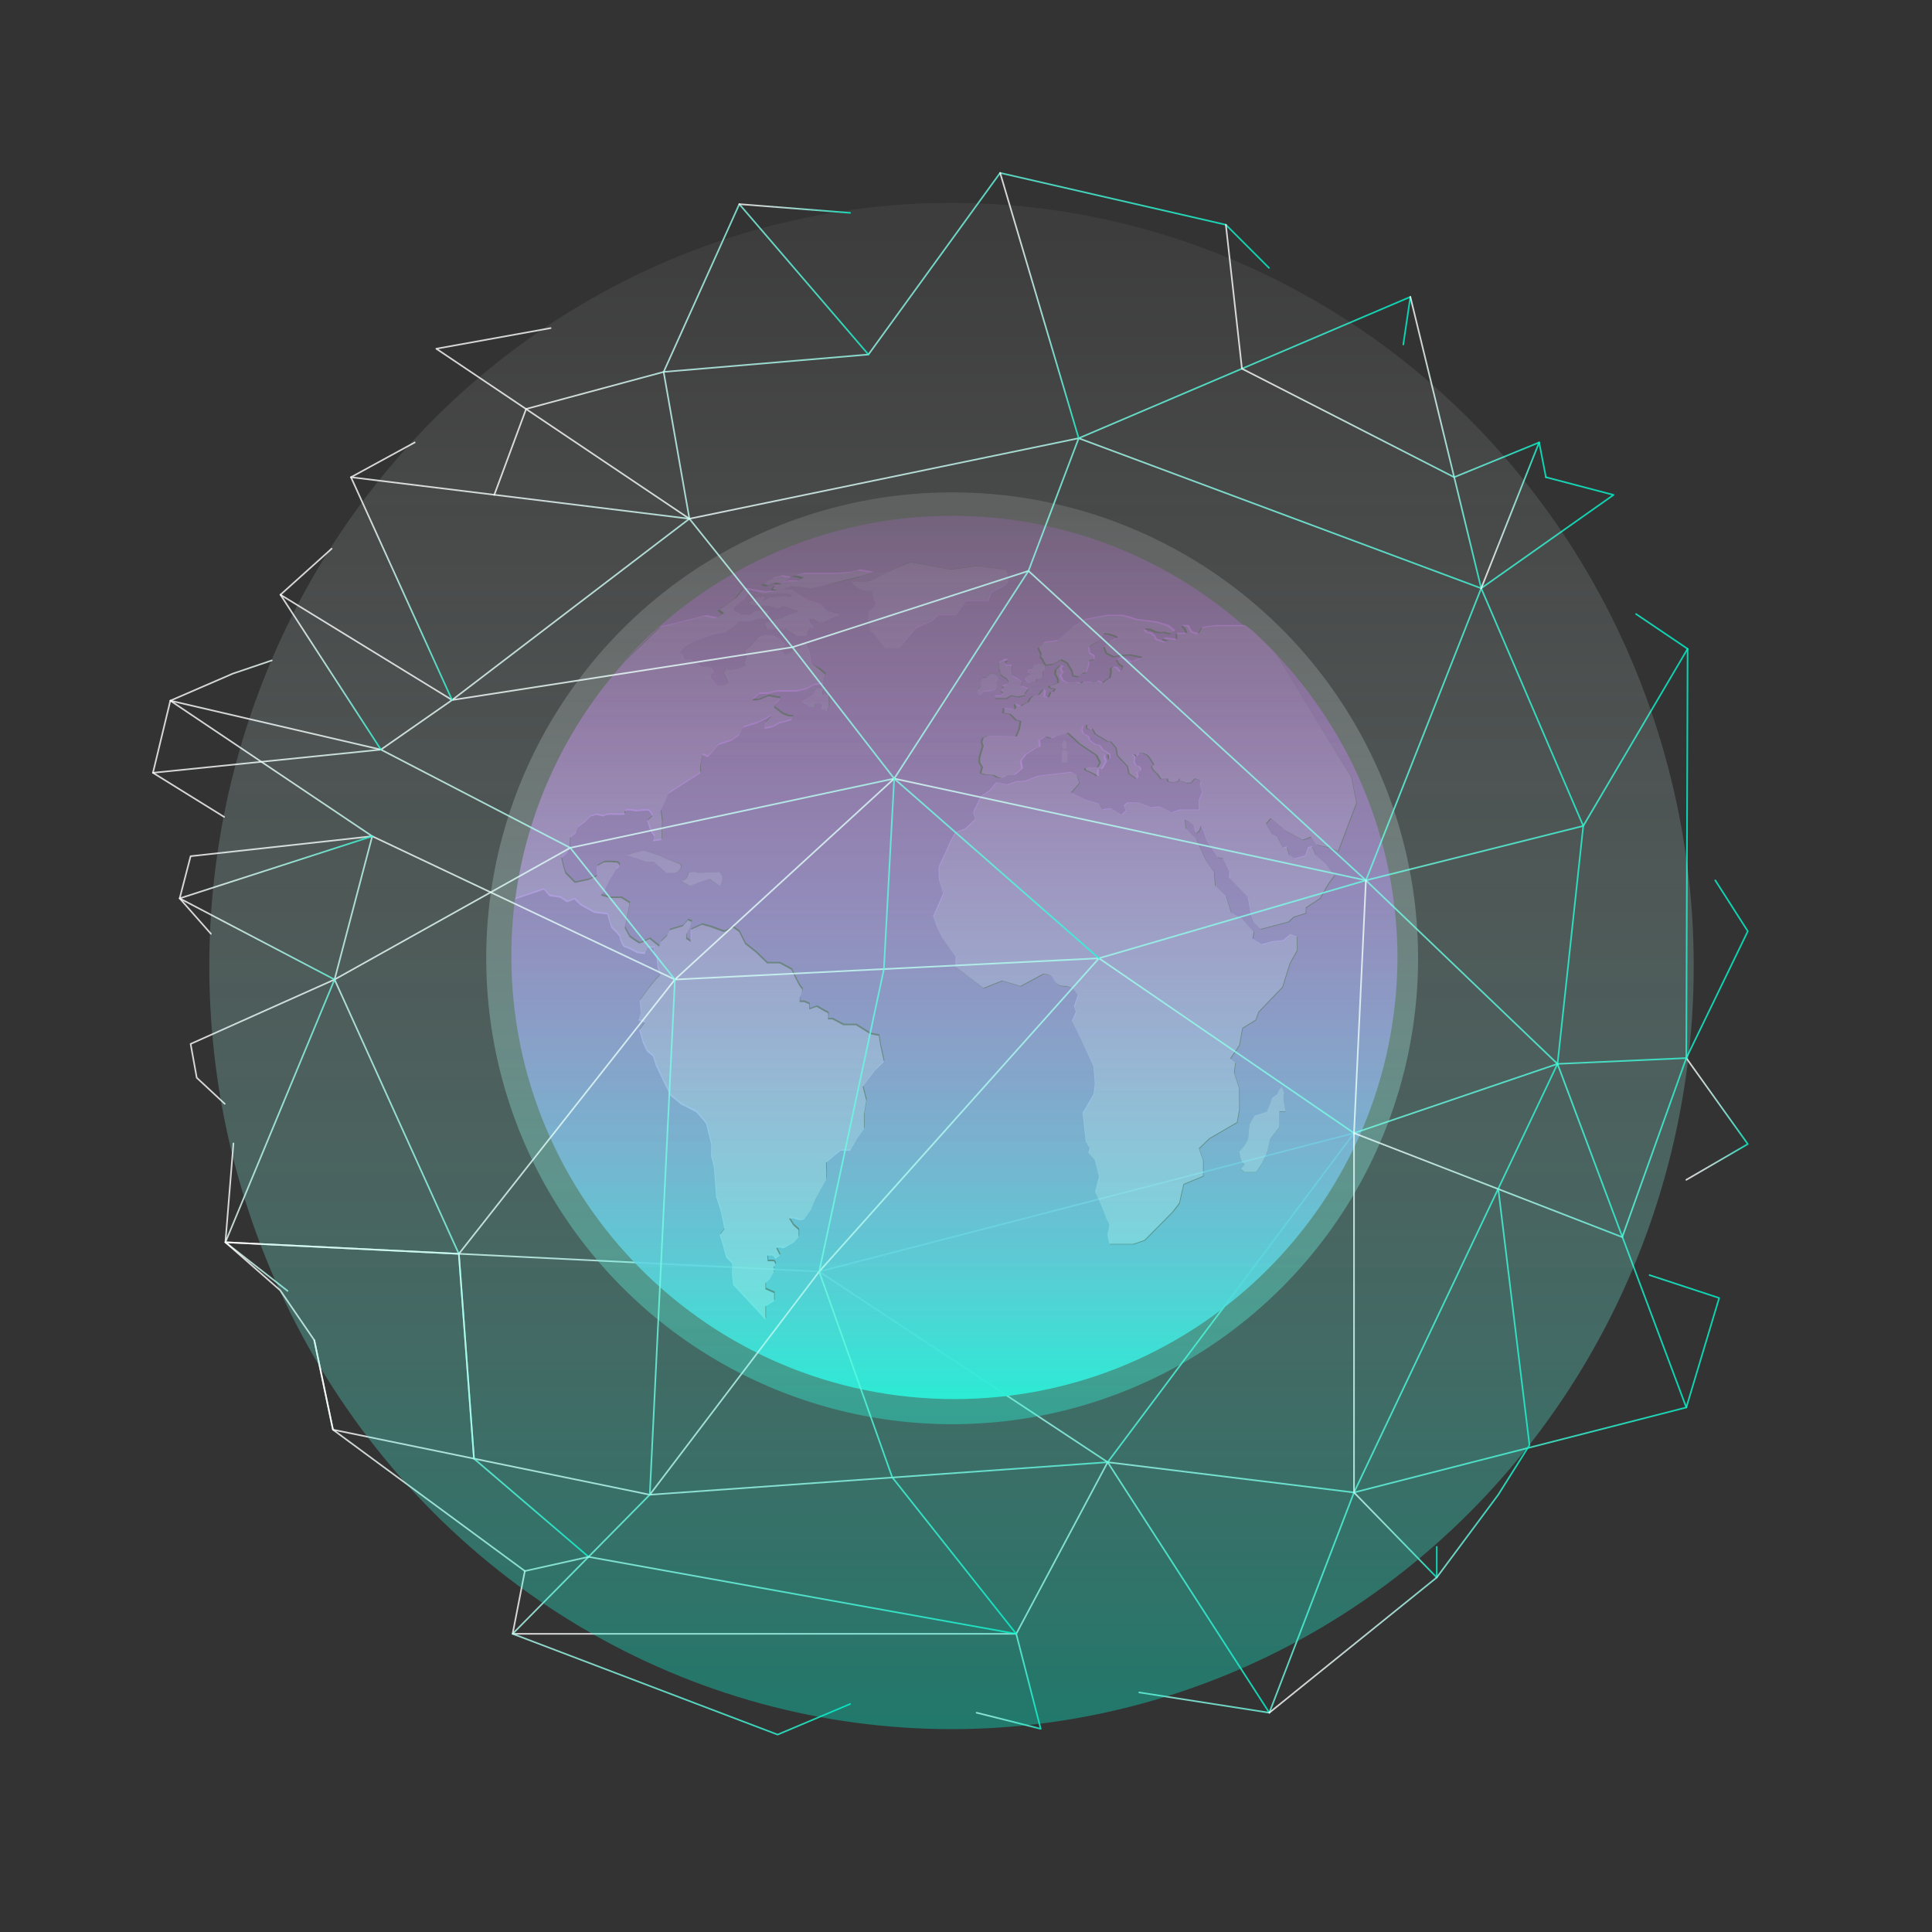 <?xml version="1.0" encoding="utf-8"?>
<!-- Generator: Adobe Illustrator 22.0.0, SVG Export Plug-In . SVG Version: 6.00 Build 0)  -->
<svg version="1.1" id="Layer_1" xmlns="http://www.w3.org/2000/svg" xmlns:xlink="http://www.w3.org/1999/xlink" x="0px" y="0px"
	 viewBox="0 0 600 600" style="enable-background:new 0 0 600 600;" xml:space="preserve">
<rect x="0" y="0" width="600" height="600" fill="#333333" stroke="none"/>
<style type="text/css">
	.st0{fill:none;stroke:url(#SVGID_1_);stroke-width:0.5;stroke-linecap:round;stroke-linejoin:round;stroke-miterlimit:10;}
	.st1{fill:none;stroke:url(#SVGID_2_);stroke-width:0.5;stroke-linecap:round;stroke-linejoin:round;stroke-miterlimit:10;}
	.st2{fill:none;stroke:url(#SVGID_3_);stroke-width:0.5;stroke-linecap:round;stroke-linejoin:round;stroke-miterlimit:10;}
	.st3{fill:none;stroke:url(#SVGID_4_);stroke-width:0.5;stroke-linecap:round;stroke-linejoin:round;stroke-miterlimit:10;}
	.st4{fill:none;stroke:url(#SVGID_5_);stroke-width:0.5;stroke-linecap:round;stroke-linejoin:round;stroke-miterlimit:10;}
	.st5{fill:url(#SVGID_6_);}
	.st6{fill:url(#SVGID_7_);}
	.st7{opacity:0.45;fill:url(#SVGID_8_);}
	.st8{fill:url(#SVGID_9_);}
	.st9{opacity:0.45;fill:url(#SVGID_10_);}
	.st10{fill:url(#SVGID_11_);}
	.st11{opacity:0.45;fill:url(#SVGID_12_);}
	.st12{fill:url(#SVGID_13_);}
	.st13{opacity:0.45;fill:url(#SVGID_14_);}
	.st14{fill:url(#SVGID_15_);}
	.st15{opacity:0.45;fill:url(#SVGID_16_);}
	.st16{fill:url(#SVGID_17_);}
	.st17{opacity:0.45;fill:url(#SVGID_18_);}
	.st18{fill:url(#SVGID_19_);}
	.st19{opacity:0.45;fill:url(#SVGID_20_);}
	.st20{fill:url(#SVGID_21_);}
	.st21{opacity:0.45;fill:url(#SVGID_22_);}
	.st22{fill:url(#SVGID_23_);}
	.st23{opacity:0.45;fill:url(#SVGID_24_);}
	.st24{fill:url(#SVGID_25_);}
	.st25{opacity:0.45;fill:url(#SVGID_26_);}
	.st26{fill:url(#SVGID_27_);}
	.st27{opacity:0.45;fill:url(#SVGID_28_);}
	.st28{fill:url(#SVGID_29_);}
	.st29{opacity:0.45;fill:url(#SVGID_30_);}
	.st30{fill:url(#SVGID_31_);}
	.st31{fill:none;stroke:url(#SVGID_32_);stroke-width:0.5;stroke-linecap:round;stroke-linejoin:round;stroke-miterlimit:10;}
	.st32{fill:none;stroke:url(#SVGID_33_);stroke-width:0.5;stroke-linecap:round;stroke-linejoin:round;stroke-miterlimit:10;}
	.st33{fill:none;stroke:url(#SVGID_34_);stroke-width:0.5;stroke-linecap:round;stroke-linejoin:round;stroke-miterlimit:10;}
	.st34{fill:none;stroke:url(#SVGID_35_);stroke-width:0.5;stroke-linecap:round;stroke-linejoin:round;stroke-miterlimit:10;}
	.st35{fill:none;stroke:url(#SVGID_36_);stroke-width:0.5;stroke-linecap:round;stroke-linejoin:round;stroke-miterlimit:10;}
	.st36{fill:none;stroke:url(#SVGID_37_);stroke-width:0.5;stroke-linecap:round;stroke-linejoin:round;stroke-miterlimit:10;}
	.st37{fill:none;stroke:url(#SVGID_38_);stroke-width:0.5;stroke-linecap:round;stroke-linejoin:round;stroke-miterlimit:10;}
	.st38{fill:none;stroke:url(#SVGID_39_);stroke-width:0.5;stroke-linecap:round;stroke-linejoin:round;stroke-miterlimit:10;}
	.st39{fill:none;stroke:url(#SVGID_40_);stroke-width:0.5;stroke-linecap:round;stroke-linejoin:round;stroke-miterlimit:10;}
	.st40{fill:none;stroke:url(#SVGID_41_);stroke-width:0.5;stroke-linecap:round;stroke-linejoin:round;stroke-miterlimit:10;}
	.st41{fill:none;stroke:url(#SVGID_42_);stroke-width:0.5;stroke-linecap:round;stroke-linejoin:round;stroke-miterlimit:10;}
	.st42{fill:none;stroke:url(#SVGID_43_);stroke-width:0.5;stroke-linecap:round;stroke-linejoin:round;stroke-miterlimit:10;}
	.st43{fill:none;stroke:url(#SVGID_44_);stroke-width:0.5;stroke-linecap:round;stroke-linejoin:round;stroke-miterlimit:10;}
	.st44{fill:none;stroke:url(#SVGID_45_);stroke-width:0.5;stroke-linecap:round;stroke-linejoin:round;stroke-miterlimit:10;}
	.st45{fill:none;stroke:url(#SVGID_46_);stroke-width:0.5;stroke-linecap:round;stroke-linejoin:round;stroke-miterlimit:10;}
	.st46{fill:none;stroke:url(#SVGID_47_);stroke-width:0.5;stroke-linecap:round;stroke-linejoin:round;stroke-miterlimit:10;}
	.st47{fill:none;stroke:url(#SVGID_48_);stroke-width:0.5;stroke-linecap:round;stroke-linejoin:round;stroke-miterlimit:10;}
	.st48{fill:none;stroke:url(#SVGID_49_);stroke-width:0.5;stroke-linecap:round;stroke-linejoin:round;stroke-miterlimit:10;}
	.st49{fill:none;stroke:url(#SVGID_50_);stroke-width:0.5;stroke-linecap:round;stroke-linejoin:round;stroke-miterlimit:10;}
	.st50{fill:none;stroke:url(#SVGID_51_);stroke-width:0.5;stroke-linecap:round;stroke-linejoin:round;stroke-miterlimit:10;}
	.st51{fill:none;stroke:url(#SVGID_52_);stroke-width:0.5;stroke-linecap:round;stroke-linejoin:round;stroke-miterlimit:10;}
	.st52{fill:none;stroke:url(#SVGID_53_);stroke-width:0.5;stroke-linecap:round;stroke-linejoin:round;stroke-miterlimit:10;}
	.st53{fill:none;stroke:url(#SVGID_54_);stroke-width:0.5;stroke-linecap:round;stroke-linejoin:round;stroke-miterlimit:10;}
	.st54{opacity:0.45;fill:url(#SVGID_55_);}
</style>
<g>
	<g>
		<linearGradient id="SVGID_1_" gradientUnits="userSpaceOnUse" x1="303.06" y1="522.176" x2="323.485" y2="522.176">
			<stop  offset="0" style="stop-color:#FFFFFF;stop-opacity:0.8"/>
			<stop  offset="0.112" style="stop-color:#FAFFFE;stop-opacity:0.8"/>
			<stop  offset="0.236" style="stop-color:#EDFFFC;stop-opacity:0.8"/>
			<stop  offset="0.366" style="stop-color:#D7FEF7;stop-opacity:0.8"/>
			<stop  offset="0.5" style="stop-color:#B8FEF2;stop-opacity:0.8"/>
			<stop  offset="0.636" style="stop-color:#90FDEA;stop-opacity:0.8"/>
			<stop  offset="0.775" style="stop-color:#60FCE1;stop-opacity:0.8"/>
			<stop  offset="0.914" style="stop-color:#27FBD6;stop-opacity:0.8"/>
			<stop  offset="1" style="stop-color:#00FACF;stop-opacity:0.8"/>
		</linearGradient>
		<polyline class="st0" points="315.6,507.4 323.2,536.9 303.3,531.9 		"/>
		<linearGradient id="SVGID_2_" gradientUnits="userSpaceOnUse" x1="158.925" y1="451.71" x2="534.164" y2="451.71">
			<stop  offset="0" style="stop-color:#FFFFFF;stop-opacity:0.8"/>
			<stop  offset="0.112" style="stop-color:#FAFFFE;stop-opacity:0.8"/>
			<stop  offset="0.236" style="stop-color:#EDFFFC;stop-opacity:0.8"/>
			<stop  offset="0.366" style="stop-color:#D7FEF7;stop-opacity:0.8"/>
			<stop  offset="0.5" style="stop-color:#B8FEF2;stop-opacity:0.8"/>
			<stop  offset="0.636" style="stop-color:#90FDEA;stop-opacity:0.8"/>
			<stop  offset="0.775" style="stop-color:#60FCE1;stop-opacity:0.8"/>
			<stop  offset="0.914" style="stop-color:#27FBD6;stop-opacity:0.8"/>
			<stop  offset="1" style="stop-color:#00FACF;stop-opacity:0.8"/>
		</linearGradient>
		<polyline class="st1" points="163,487.9 159.2,507.4 315.6,507.4 344,454.1 420.5,463.5 523.7,437.1 533.9,403.1 512.3,396 		"/>
		<linearGradient id="SVGID_3_" gradientUnits="userSpaceOnUse" x1="69.774" y1="408.068" x2="420.774" y2="408.068">
			<stop  offset="0" style="stop-color:#FFFFFF;stop-opacity:0.8"/>
			<stop  offset="0.112" style="stop-color:#FAFFFE;stop-opacity:0.8"/>
			<stop  offset="0.236" style="stop-color:#EDFFFC;stop-opacity:0.8"/>
			<stop  offset="0.366" style="stop-color:#D7FEF7;stop-opacity:0.8"/>
			<stop  offset="0.5" style="stop-color:#B8FEF2;stop-opacity:0.8"/>
			<stop  offset="0.636" style="stop-color:#90FDEA;stop-opacity:0.8"/>
			<stop  offset="0.775" style="stop-color:#60FCE1;stop-opacity:0.8"/>
			<stop  offset="0.914" style="stop-color:#27FBD6;stop-opacity:0.8"/>
			<stop  offset="1" style="stop-color:#00FACF;stop-opacity:0.8"/>
		</linearGradient>
		<polyline class="st2" points="72.5,355.1 70,385.8 254.4,394.9 420.5,351.9 344,454.1 201.8,464.2 		"/>
		<linearGradient id="SVGID_4_" gradientUnits="userSpaceOnUse" x1="254.113" y1="463.389" x2="394.433" y2="463.389">
			<stop  offset="0" style="stop-color:#FFFFFF;stop-opacity:0.8"/>
			<stop  offset="0.112" style="stop-color:#FAFFFE;stop-opacity:0.8"/>
			<stop  offset="0.236" style="stop-color:#EDFFFC;stop-opacity:0.8"/>
			<stop  offset="0.366" style="stop-color:#D7FEF7;stop-opacity:0.8"/>
			<stop  offset="0.5" style="stop-color:#B8FEF2;stop-opacity:0.8"/>
			<stop  offset="0.636" style="stop-color:#90FDEA;stop-opacity:0.8"/>
			<stop  offset="0.775" style="stop-color:#60FCE1;stop-opacity:0.8"/>
			<stop  offset="0.914" style="stop-color:#27FBD6;stop-opacity:0.8"/>
			<stop  offset="1" style="stop-color:#00FACF;stop-opacity:0.8"/>
		</linearGradient>
		<polyline class="st3" points="254.4,394.9 344,454.1 394.2,531.9 		"/>
		<linearGradient id="SVGID_5_" gradientUnits="userSpaceOnUse" x1="523.405" y1="347.519" x2="543.086" y2="347.519">
			<stop  offset="0" style="stop-color:#FFFFFF;stop-opacity:0.8"/>
			<stop  offset="0.112" style="stop-color:#FAFFFE;stop-opacity:0.8"/>
			<stop  offset="0.236" style="stop-color:#EDFFFC;stop-opacity:0.8"/>
			<stop  offset="0.366" style="stop-color:#D7FEF7;stop-opacity:0.8"/>
			<stop  offset="0.5" style="stop-color:#B8FEF2;stop-opacity:0.8"/>
			<stop  offset="0.636" style="stop-color:#90FDEA;stop-opacity:0.8"/>
			<stop  offset="0.775" style="stop-color:#60FCE1;stop-opacity:0.8"/>
			<stop  offset="0.914" style="stop-color:#27FBD6;stop-opacity:0.8"/>
			<stop  offset="1" style="stop-color:#00FACF;stop-opacity:0.8"/>
		</linearGradient>
		<polyline class="st4" points="523.7,328.6 542.8,355.3 523.7,366.4 		"/>
		<g>
			<linearGradient id="SVGID_6_" gradientUnits="userSpaceOnUse" x1="296.188" y1="445.107" x2="296.188" y2="129.228">
				<stop  offset="0" style="stop-color:#00F2CF"/>
				<stop  offset="6.547942e-02" style="stop-color:#1ED5D4;stop-opacity:0.941"/>
				<stop  offset="0.172" style="stop-color:#49ABDC;stop-opacity:0.845"/>
				<stop  offset="0.284" style="stop-color:#6D87E2;stop-opacity:0.743"/>
				<stop  offset="0.402" style="stop-color:#8B6AE8;stop-opacity:0.638"/>
				<stop  offset="0.525" style="stop-color:#A253EC;stop-opacity:0.526"/>
				<stop  offset="0.657" style="stop-color:#B243EF;stop-opacity:0.407"/>
				<stop  offset="0.804" style="stop-color:#BC3AF0;stop-opacity:0.274"/>
				<stop  offset="0.997" style="stop-color:#BF37F1;stop-opacity:0.1"/>
			</linearGradient>
			<path class="st5" d="M396.2,203l23.6,38.5l1.6,8l-5.7,15l-2-1l-4.7-1l-1.7-2.5l-2.6,1l-5.1-2.8l-4.8-3.9l-1.5,1.6l2,3.4l1.6,0.9
				l1.7,3.2l1.2-0.3l0.6,2.5l1.7,1.2l3.4-0.9l0.9-2.6l1.2-0.3l1.1,2.7l3.4,2.9l2.5,3.4l-1.5,2l-1.1,1.7l-1.9,3.4l-4.4,2.9v1.7
				l-3.8,1.2l-1.6,1.5l-8.7,2.3l-1.9-1.9l-1-2.5l-1-5.5l-5.8-6l0.1-1.9l-2-4.2l-1.7-0.3l-3.2-4.8l-1-2.8l-1-2.2c0,0-0.4,2.2-1.6,2.2
				l-0.6-2.2l-1.5-1.2l-1.3-0.6l0.3,2.6l3.2,3.2l3.1,6.9l2.5,3.6l0.3,4.1l3.4,3.2l1.6,5.2l3.5,2l3.5,3.9l-0.3,2.2l2.8,1.7l3.4-0.9
				l3.2-0.3l2.3-1.9l2,0.7v4.4l-2.2,4l-2.3,7.3l-7.4,7.7l-0.9,2.5l-4.1,2.5l-1,5.4l-2.8,4.1l1.6,1.3l-0.4,3.1l1.6,5v6.6l-0.7,3.8
				l-8.6,5l-3.2,3.1l1.3,3.8v4.8l-6.1,2.5c0,0-1.2,5.4-1.3,5.8c-0.1,0.4-2.2,2.9-2.2,2.9l-8.6,8.7l-3.5,1.2h-7.4l-0.6-2.9
				c0,0,0.4-1.9,0.6-2.6c0.1-0.7-0.9-2.2-1-2.6s-1.7-4.4-1.7-4.4l-1.7-3.6l1.2-4.8l-1.3-5.1l-2-2.2l0.4-1.5l-1.2-2l-1-9l3.4-5.8
				l0.4-3.1l-0.4-5.4l-1.9-4.2l-2-4.4l-2.8-5.7l1.2-2.8l-0.6-1.7l1.2-3.4c0,0-1.3-2.9-3.9-2.9s-3.1-1.2-3.8-2.5
				c-0.7-1.3-3.1-1.3-3.1-1.3l-7,3.8l-5.7-1.7l-5.8,2.3l-8.7-6.6l0.1-3l-4.2-6l-1.6-3.2l-1.2-3.5l3.1-7.1l-1.3-4.2
				c0,0-0.3-3.6,0-4.2c0.3-0.6,3.5-7.7,3.5-7.7l1.5-2.8l3.1-1.2l3.1-2.9l-0.6-2.2l2.4-5l2.6-1.7l2.2-2.6l3.4,0.7l2.8-1l2.6-0.1
				l4.1-1.6l10.4-1.2l1.7,1l0.7,2.5l-2.5,2.9l2,1l2.8,1.3l3.9,1.2l1,1.7l2.6-0.3l3.4,2l1.3-1.3l-0.6-1.6l1-0.9h3.4l4.2,1.5l2.5-0.3
				l3.8,1.9l2.3-0.9h6.1v-3.1l1-2.3l-0.7-2.3l0.3-1.1l-0.8-0.5l-1.1-0.4l-1.2,1.3l-1.4,0.1l-1.6-0.6l-0.6-0.8l-0.4,0.9L364,243
				l-1.5-0.2l-0.2-0.9l-2,0.1l-1-1.5l-1.3-1.2c0,0-0.6-1.1-0.6-1.2c0.1-0.2,0.7-0.6,0.7-0.6l-1-1.6l-1-1.3l-1.3-0.6l-1.3-0.1
				l-0.8,1.1l-0.5-0.6l-0.7-0.1l0.7,0.8l-0.2,1.6l0.5,1l1.2,0.5l0.4,1l-1.2,0.7l0.3,1.5l-0.6,0.5l-2.2-1.6l-0.5-2.3l-3.1-3.3
				l-0.4-2.4l-1.7-1.9l-1-0.1l-1.6-1l-2.1-1.2l-1-1.8l-0.7,0.4l-1-0.3l-0.1-1.2l-1,0.2l-0.4,1.3l0.4,1.2l1.6,0.8l0.4,1.3l1.7,1.2
				l1.5,0.4l0.8,1.2l1.3,0.8l0.9,0.6l0.1,1.5H344l-0.1-1.2l-1-0.1l-0.3,0.8l0.6,1.2c0,0-0.7,1.2-0.8,1.5c-0.1,0.2-0.8,1.1-0.8,1.1
				l-0.8-0.1l-0.2,1l0.1,1.1l-0.4,0.1l-0.7-0.6c0,0-2.3-1.1-2.5-1.1s-0.6-0.8-0.6-0.8l1.1-0.2h2.9c0,0,0.8-1.3,0.8-1.5
				s-1.1-2.3-1.1-2.3l-5.2-3.5l-3.8-3.5l-3.8,1.1l-1.2,0.7l-1.9-0.6l-1.9,1.1l0.2,2l-1.3,0.5l-3.1,2l-1.5,1.9l0.4,2.4l-2.4,2
				l-2.5,0.3l-1.7,0.7l-1-0.2l-1.3-0.7l-2.5-0.2l-1.5-0.4l0.5-1.9c0,0-0.7-1.2-0.8-1.3c-0.1-0.2-0.1-1.3-0.1-1.3l0.3-1.3l0.8-2.6
				l-0.4-1.3l0.4-1.3l1.5-0.6l4.6,0.1l4.2,0.1l1-2.3l0.4-2.5c0,0-1.1-0.3-1.3-0.3c-0.2,0-1-1-1-1l-1-0.9l-2.1-0.3l0.2-1.6l1.2,0.2
				l2.1,0.2l0.4-0.5l-0.3-0.8l0.2-0.4l1.6,0.8l1.1-0.7l1.3-0.6l0.6-1.2l0.8-0.7l1.8-0.3l0.8-1l0.7-0.8l0.5,0.5l-0.1,1l-0.1,0.8
				l1.2,0.3l0.3-0.6l0.4-1.1l0.9-0.1l0.5-0.9l-1.6-0.3l-0.3-0.6l1.5-0.4l1.4-0.6c0,0,0-1-0.1-1.2c-0.1-0.2-0.8-1.5-0.8-1.5l0.1-1.3
				l1.4-1.4l0.8,0.2l-0.6,0.7l0.3,0.8c0,0,0,0,0.4,0.4l-0.8,1l0.7,1.5c0,0,1.6,0.8,1.7,0.8c0.2-0.1,2.8-0.2,2.8-0.2l1.1,0.4l0.7-0.6
				l3,0.2l1.7-0.5l1.3,0.8l1-0.8l1.4-0.9l0.3-1.7l-0.1-1.2l0.8-0.5l1.3,0.5c0,0,0.6,1,1,1.1c0.3,0.1,0.8-1.4,0.8-1.4l-1.2-0.8
				l-0.8-1.3c0,0,0.7-0.6,1.5-0.7s1.9,0.6,1.9,0.6l1.3,0.7l0.8-0.5l1.4-0.4c0,0,1.2-0.4,1-0.5s-3.7-0.8-3.7-0.8l-3.1,0.2l-2,0.4
				l-2.2-1.1l-0.8-2l0.9-0.6l1.2-1.2l2.1-1l-0.7-0.5c0,0-1.8-0.6-2.1-0.7c-0.3-0.1-1.4-0.1-1.4-0.1s-0.7,0.7-0.7,1
				c0,0.2-1.4,1.5-1.4,1.5l-2.6,1.6l0.3,1.9l0.8,0.5l0.6,0.4v1.1l-1.7,0.5l-0.1,1.6l-0.7,2l-1.2,0.3l-1.2,1l-1.7-0.3l-0.3-1.5
				l-1.5-2.5l-1.9-1l-2.5,1.4l-2.3,0.3l-0.6-1l-0.4-0.9l-0.6-0.5l0.2-1l-0.9-2c0,0,1.6-1.7,1.9-1.7c0.2-0.1,4.2-0.6,4.2-0.6l4.6-4.1
				l3.8-2.4l6.9-1.3h4.6l2.1,0.5c0,0,2.2,0.8,2.5,0.8c0.3,0,6.2,0.8,6.2,0.8l3.5,1.1l2,1.6l-1.2,0.9c0,0-2-0.3-2.1-0.4
				c-0.1-0.2-1,0.1-1,0.1l-1.5-0.2l-1.7-0.8l-2-0.2l0.9,1.1l1.3,0.2l1.1,0.9l0.4,1l1.5,0.5l1.2,0.4l1-0.3l-1-0.2l-0.7-0.4l0.8-0.4
				l1.3,0.2l2.3,0.3v-1.9h3.2l-0.7-1.5l-0.9-0.9h2l1,1.9l2.2,0.7l1-2l4.1-0.6h9.2l2.2,1.7c-24.5-22.3-57-36-92.7-36
				c-40.6,0-77.1,17.6-102.3,45.6l11.3-10.9l9-2.2l4.9-1.3l3.5,0.7l1.2-0.7l0.9-0.6l-1.4-1.1l5.2-3.7l2.6-3.1l6.4,1.1l3.7-0.3
				l-1.4-0.4l0.8-1.1l2-0.5l-1.9-0.4l-2.3,0.9l-1.6-0.5l3.5-2l2.8-0.7l2.3,0.5l-2.2,1.6l1.6-0.5h2.8l1.6-0.9l-2.7-0.7l3-0.7
				c0,0,9.1,0,9.5,0c0.4,0,3.9-0.3,4.3-0.3c0.4,0,3.4-0.8,3.4-0.8l4.2,0.7l-3.7,1.4l-5,1.2L255,182l-3.3,0.7l-6.4-0.7l-2.6,1.1h3.3
				l0.9,0.9l3.8,2.3c0,0,4.9,1.2,4.5,2l1.4,1.4l4.2,1.2l-3.4,1.3c0,0-2.3,1.8-3.4,1l-1.4-1h-1.6l0.4,1.1l1.1,1.5l-1.4,0.3l-0.7,1.2
				l-0.1,1.2h-3l-3.5-2.2l-5.7,0.1l-0.9-1.9l2.2-0.8l2.7-0.6l2.7-1.3l3.1-1l-2.6-0.8l-2.2-0.8l-2,0.8l-2.4-0.9h-4.5l-1.9-0.9
				l2.7-1.8l2.3-0.1l-0.7,1.5l2.2-1.2l4.9-0.5c0,0,1.6,0.8,2-0.3l-1.5-0.5l-2.6-0.1l-2,0.1l-3,0.2l-3.9-1.4c0,0-0.7,1.8-1.6,2.8
				l-1.9,1.5l-1.5,1.4v0.9c0,0,1.5,0.4,2.2,1.2h2.8l1.6-1.2h4.3l-0.9,2.5h-2.2l-3.4,0.9h-2.8l-2.2,1.9l-2.4,1.4l-3.5,0.8l-1.6,0.5
				l-4.5,1.6l-2.6,1.5l-1.8,2l1.2,0.5l0.4,1.4h1.8l3.8,2.4l2.8,0.1l0.9,1.6l-1.2,0.7l0.4,1.3l1.8,2.1h2l1.5-1l-1.5-3l0.8-1.1
				l1.1,0.3l2.6-0.5l2.3-0.8l-0.4-0.9l0.7-2.3l-0.5-1.5l1.9-1.6l2.4-2.8l1.8-0.5h2.4l2.3,1.2l1.9,1.8l-1.6,1.8l1.2,1.2l1.4-0.3
				l0.8-0.5l0.5-1.1h2.2l0.1-1.8h1.4l1.5,3.3l0.5,3.2l2.7,1.4l1.9,1.6l-0.8,3l-2.8,0.3l-2.3,1.3l-3.3,0.7c0,0-2,0-2.4,0
				c-0.4,0-3.5,0-3.5,0l-2.8,0.7H236l-2.3,2h1.9l3.3-1.3c0,0,3,0.6,3.4,0.6s-0.1,0.7-0.1,0.7l-1.2,1.1c0,0-0.5,0.5-0.4,1.2
				c0,0,1.5,1.1,2.7,2l1.9,0.7h1.2l-0.5,1.2l-1.8,0.5l-1.9,0.5l-2.2,1.2l-2.4,0.5l0.3-1.9l2-2.2l-4.5,2.3l-4.5,1.4l-1.2,2.4
				l-2.4,1.7l-4.1,1.3l-3.1,3.7l-1.8-0.6l-0.7,3.3l0.1,2.3l-9.9,6.4l-2.4,5.3l0.4,3.4l-0.1,3.1l-0.1,2.6l-2.6,0.4l0.4-1.5l-1.1-1.5
				l-1.1-3.3l1.6-1.5c0,0-0.7-1.6-1.5-1.8l-3.7,0.3c0,0-2.7-0.7-3.5,0l0.1,1l-1.8,0.1c0,0-4.5-0.4-4.6,0.5l-2.4-0.5l-1.8,0.5
				l-1.9,1.8l-2,1.5l-0.7,1.8l-1.8,1.5l-0.1,3.3l-0.8,1.4l-1.8,1.6c0,0,0.9,4.5,1.4,4.9c0.4,0.4,2.8,2.8,2.8,2.8l4.2-0.9l2.7-1.2
				v-3.1c0,0,1.5-0.8,2-1.1c0.5-0.3,4.2,0,4.2,0s1.7,0.9,0,1.8c-0.4,0.2-0.8,1.2-0.8,1.2l-1.4,2.2l-1.5,3l-1.3,2l2.8,0.8h3.5
				l2.6,1.6l-0.7,3.9l-0.8,3.8l1.5,2.8c0,0,2.7,2,3.1,2c0.4,0,3.1-1.4,3.1-1.4l3,2.4l0.5-1.5l1.9-1.8l0.8-1.8l4.1-1.2l1.6-1.9
				l1.2,0.5l-0.5,1.6l-1.2,2.3v1.4l1.4,0.9v-3.7l3.5-1.6l2.8,0.8c0,0,3.4,1.2,3.9,1.4c0.5,0.1,2.8-1.4,2.8-1.4l2,1.4l1.9,3.8
				l3.4,2.7l3.4,3.3h3.9l3.7,2c0,0,2.4,5.4,3.1,5.8c0.7,0.4-0.5,2.8-0.5,2.8l-0.1,1.4h1.4l1.6,0.7v1.6l2.3-0.8c0,0,3,1.8,3.4,1.9
				c0.4,0.1,0.1,2,0.1,2h1.4l3.4,1.8h3.9l4.5,2.8l2.6,0.5l0.5,3.1l1.1,5l-2.8,2.7l-3.8,5l1.1,4.3l-0.7,4.3v4.5l-1.9,2.7l-2.4,4.1h-3
				l-4.5,3.7c0,0,0.3,5,0,5.4s-3.1,5.6-3.1,5.6l-1.5,3.5c0,0-1.2,1.6-2,2.8c-0.8,1.2-3.3,0-3.3,0h-1.6l1.4,2.2l1.6,1.4v2.2l-1.4,1.6
				l-3.3,1.9c0,0-1.9-0.7-2.2,0l1.1,2.2l-1.4,1.1l-0.7-1.1h-1.8l0.1,1.8h1.9c0,0,1.1,1.2,0,1.6v1.8l-1.3,2.2l-1.3,1.2v1.9l2.7,1.2
				v2.5l-2.7,1.6v4.2l-1.6-1.8l-8.4-9l-0.4-3.3l0.1-3.3l-1.9-2l-1.1-4.1l-0.9-2.8l1.5-1.9l-1.2-5.7l-1.4-4.3l-0.4-5.4l-0.3-3.9
				l-0.9-3.5l0.1-3.4c0,0-1.5-6-1.6-6.4c-0.1-0.4-3.1-3.7-3.1-3.7l-4.7-2.4l-3.3-2.7l-4.6-9.5l-0.8-2.7l-1.9-1.6c0,0-1.5-3-1.5-3.4
				c0-0.4-0.9-3.1-0.9-3.1l1.8-2.4l-2-0.7l0.7-2.4l-0.3-3.7l2.7-3.8l2.2-2.7l1.4-1.5l-0.8-2.3l-0.3-3.1l-0.8-1.1v-2h-2l-0.9,2
				l-2.3-0.3c0,0-3.4-1.8-3.9-1.8s-1.6-2.4-1.5-3c0.1-0.5-2.7-3.1-2.7-3.1l-1.2-4.1l-4.1-0.5l-4.2-2.3l-1.9-1.9l-2.3,0.9l-2.2-1.4
				l-3.3-0.5l-1.9-2l-8.9,3c-0.8,5.9-1.2,12-1.2,18.1c0,76,61.6,137.6,137.6,137.6s137.6-61.6,137.6-137.6
				C433.8,260.8,419.5,227.6,396.2,203z M330.2,229.8c1.2,0,1.1,1,1.1,1v1.7h-1.1l-0.5-1.2L330.2,229.8z M329.7,235.4v-2.2
				c0,0,0.3-0.3,0.8-0.3c0.5,0,1.1,0.5,1.1,0.5v2l-0.3,1.4h-1.6C329.7,236.8,329.9,235.6,329.7,235.4z M209.9,271.1h-2.7l-4-3.5
				h-2.4l-6-2c0.8-0.4,2-0.7,3-0.9c1.4-0.3,2.5-0.5,2.5-0.5l4.2,1.4l3.5,1.5l3.5,1.2C212.1,270.1,209.9,271.1,209.9,271.1z
				 M223.3,275.1l-3-2.2l-3.5,1.2l-2.7,1l-2.7-1.5c0,0,2.1,0,2.3-2.5c0,0,1.5-0.7,3,0l6.5-0.3C223.3,270.8,225.5,272.4,223.3,275.1z
				 M257.5,219.2l-0.5,1.6l-1.7-0.6l0.2-1.3c-0.5-0.7-2.3-0.2-2.3-0.2v1l-1.6-0.2l-1-0.7l-1.6-0.9l3.6-2.2l1.2-1.8l3.3-0.7l-1.6,1.4
				c0,0-0.2,1,0.1,1.1c0.3,0.2,2,0,2,0V219.2z M305.7,214.6l-1.2,1.1l-0.9-0.5V214l1.1-0.7l-0.2-1.3l0.5-1.6h1.3l1.2-1.4h1
				c0,0,1.8,0.8,1.7,1.9l-0.7,0.7l0.3,1.4l-0.7,1l-1.6,0.5H305.7z M318.6,210.3l1.5-0.8l-0.9-0.4l0.3-1l1.3-0.2v-1.2l2.2-0.7
				l1.5,0.5l0.3,1.5l-0.9,0.5v1.9l-0.7,0.5h-1.2v0.6l-2.4,0.5l-1.2-1.1L318.6,210.3z M312.5,206.7h1.9l-0.2,1.5l0.2,1.8l1.8,1
				l1.2,0.9l-0.2,1.3l1.2,0.4l1.1,0.5l-0.8,1l-0.5,0.7l0.3,0.4c-0.4,0-2.2,0.4-2.2,0.4l-2.2-0.4l-1.5,0.9H309v-0.9h1.7l0.8-0.8
				l-0.8-0.6c0.1-0.4,1-0.8,1-0.8l-0.5-0.8l1.2-0.4c0.5,0,0.7-0.9,0.7-0.9l-0.5-0.9l-1-0.6l-1-0.7c0,0,0-0.8-0.2-1.3
				c-0.2-0.5-0.2-0.5-0.2-0.5v-2.1l1.4-0.6h1.5l-1.1,1L312.5,206.7z M279.1,201.3H275l-2.3-2.5c0,0-1.2-2.6-2-2.4
				c-0.7,0.2-1.1-4.2-1.1-4.2v-2.3c0,0,3.6-1.5,1.8-3.5c-0.5-0.6-0.5-3-0.5-3s-1.5,0.2-2.7,0c-1.2-0.2-4-2.7-4-2.7s3.7-0.3,4.5,0
				c0.7,0.2,6.3-2.7,6.3-2.7l7.6-3.5l12.4,2.3l8.5-1.1l8.6,1.1c0,0,2,3.1,0,4.9l-4.2,2.2l-1.1,2.7H300l-3,4.3h-5.5l-2.1,1.9
				l-5.1,2.2L279.1,201.3z M397.3,345.2v4.9l-2.8,3.7c0,0-0.8,3.2-0.8,3.5c0,0.3-1.6,3.8-1.6,3.8l-2,3h-3.6l-1.1-0.9l1.1-1.4
				l-1.1-1.3l-0.6-2.7l1.5-1.6l1.3-2.2l0.4-4.6l1.6-2.8l3.8-1.2l1-2.4l0.7-2l1.5-1l0.7-1.5l0.8-0.8l0.7,1.8l-0.2,2.2l0.6,3.6H397.3z
				"/>
			<linearGradient id="SVGID_7_" gradientUnits="userSpaceOnUse" x1="330.666" y1="445.107" x2="330.666" y2="129.228">
				<stop  offset="0" style="stop-color:#00F2CF"/>
				<stop  offset="6.547942e-02" style="stop-color:#1ED5D4;stop-opacity:0.941"/>
				<stop  offset="0.172" style="stop-color:#49ABDC;stop-opacity:0.845"/>
				<stop  offset="0.284" style="stop-color:#6D87E2;stop-opacity:0.743"/>
				<stop  offset="0.402" style="stop-color:#8B6AE8;stop-opacity:0.638"/>
				<stop  offset="0.525" style="stop-color:#A253EC;stop-opacity:0.526"/>
				<stop  offset="0.657" style="stop-color:#B243EF;stop-opacity:0.407"/>
				<stop  offset="0.804" style="stop-color:#BC3AF0;stop-opacity:0.274"/>
				<stop  offset="0.997" style="stop-color:#BF37F1;stop-opacity:0.1"/>
			</linearGradient>
			<path class="st6" d="M331.3,236.8l0.3-1.4v-2c0,0-0.6-0.5-1.1-0.5c-0.5,0-0.8,0.3-0.8,0.3v2.2c0.2,0.2,0,1.4,0,1.4H331.3z"/>
			<linearGradient id="SVGID_8_" gradientUnits="userSpaceOnUse" x1="330.666" y1="409.925" x2="330.666" y2="174.526">
				<stop  offset="0" style="stop-color:#FFFFFF;stop-opacity:0.7"/>
				<stop  offset="0.806" style="stop-color:#FFFFFF;stop-opacity:0.1"/>
			</linearGradient>
			<path class="st7" d="M331.3,236.8l0.3-1.4v-2c0,0-0.6-0.5-1.1-0.5c-0.5,0-0.8,0.3-0.8,0.3v2.2c0.2,0.2,0,1.4,0,1.4H331.3z"/>
			<linearGradient id="SVGID_9_" gradientUnits="userSpaceOnUse" x1="330.512" y1="445.107" x2="330.512" y2="129.228">
				<stop  offset="0" style="stop-color:#00F2CF"/>
				<stop  offset="6.547942e-02" style="stop-color:#1ED5D4;stop-opacity:0.941"/>
				<stop  offset="0.172" style="stop-color:#49ABDC;stop-opacity:0.845"/>
				<stop  offset="0.284" style="stop-color:#6D87E2;stop-opacity:0.743"/>
				<stop  offset="0.402" style="stop-color:#8B6AE8;stop-opacity:0.638"/>
				<stop  offset="0.525" style="stop-color:#A253EC;stop-opacity:0.526"/>
				<stop  offset="0.657" style="stop-color:#B243EF;stop-opacity:0.407"/>
				<stop  offset="0.804" style="stop-color:#BC3AF0;stop-opacity:0.274"/>
				<stop  offset="0.997" style="stop-color:#BF37F1;stop-opacity:0.1"/>
			</linearGradient>
			<path class="st8" d="M331.3,232.5v-1.7c0,0,0.1-1-1.1-1l-0.5,1.5l0.5,1.2H331.3z"/>
			<linearGradient id="SVGID_10_" gradientUnits="userSpaceOnUse" x1="330.512" y1="409.925" x2="330.512" y2="174.526">
				<stop  offset="0" style="stop-color:#FFFFFF;stop-opacity:0.7"/>
				<stop  offset="0.806" style="stop-color:#FFFFFF;stop-opacity:0.1"/>
			</linearGradient>
			<path class="st9" d="M331.3,232.5v-1.7c0,0,0.1-1-1.1-1l-0.5,1.5l0.5,1.2H331.3z"/>
			<linearGradient id="SVGID_11_" gradientUnits="userSpaceOnUse" x1="355.447" y1="445.107" x2="355.447" y2="129.228">
				<stop  offset="0" style="stop-color:#00F2CF"/>
				<stop  offset="6.547942e-02" style="stop-color:#1ED5D4;stop-opacity:0.941"/>
				<stop  offset="0.172" style="stop-color:#49ABDC;stop-opacity:0.845"/>
				<stop  offset="0.284" style="stop-color:#6D87E2;stop-opacity:0.743"/>
				<stop  offset="0.402" style="stop-color:#8B6AE8;stop-opacity:0.638"/>
				<stop  offset="0.525" style="stop-color:#A253EC;stop-opacity:0.526"/>
				<stop  offset="0.657" style="stop-color:#B243EF;stop-opacity:0.407"/>
				<stop  offset="0.804" style="stop-color:#BC3AF0;stop-opacity:0.274"/>
				<stop  offset="0.997" style="stop-color:#BF37F1;stop-opacity:0.1"/>
			</linearGradient>
			<path class="st10" d="M377.5,194.1l-4.1,0.6l-1,2l-2.2-0.7l-1-1.9h-2l0.9,0.9l0.7,1.5h-3.2v1.9l-2.3-0.3l-1.3-0.2l-0.8,0.4
				l0.7,0.4l1,0.2l-1,0.3l-1.2-0.4l-1.5-0.5l-0.4-1l-1.1-0.9l-1.3-0.2l-0.9-1.1l2,0.2l1.7,0.8l1.5,0.2c0,0,0.9-0.2,1-0.1
				c0.1,0.2,2.1,0.4,2.1,0.4l1.2-0.9l-2-1.6l-3.5-1.1c0,0-6-0.8-6.2-0.8c-0.3,0-2.5-0.8-2.5-0.8l-2.1-0.5H344l-6.9,1.3l-3.8,2.4
				l-4.6,4.1c0,0-3.9,0.6-4.2,0.6c-0.2,0.1-1.9,1.7-1.9,1.7l0.9,2l-0.2,1l0.6,0.5l0.4,0.9l0.6,1l2.3-0.3l2.5-1.4l1.9,1l1.5,2.5
				l0.3,1.5l1.7,0.3l1.2-1l1.2-0.3l0.7-2l0.1-1.6l1.7-0.5v-1.1l-0.6-0.4l-0.8-0.5l-0.3-1.9l2.6-1.6c0,0,1.4-1.2,1.4-1.5
				c0-0.2,0.7-1,0.7-1s1.1,0.1,1.4,0.1c0.3,0.1,2.1,0.7,2.1,0.7l0.7,0.5l-2.1,1l-1.2,1.2l-0.9,0.6l0.8,2l2.2,1.1l2-0.4l3.1-0.2
				c0,0,3.6,0.7,3.7,0.8s-1,0.5-1,0.5l-1.4,0.4l-0.8,0.5l-1.3-0.7c0,0-1.1-0.7-1.9-0.6s-1.5,0.7-1.5,0.7l0.8,1.3l1.2,0.8
				c0,0-0.5,1.5-0.8,1.4c-0.3-0.1-1-1.1-1-1.1L346,207l-0.8,0.5l0.1,1.2l-0.3,1.7l-1.4,0.9l-1,0.8l-1.3-0.8l-1.7,0.5l-3-0.2
				l-0.7,0.6l-1.1-0.4c0,0-2.6,0.1-2.8,0.2c-0.2,0.1-1.7-0.8-1.7-0.8l-0.7-1.5l0.8-1c-0.4-0.4-0.4-0.4-0.4-0.4l-0.3-0.8l0.6-0.7
				l-0.8-0.2l-1.4,1.4l-0.1,1.3c0,0,0.7,1.3,0.8,1.5c0.1,0.2,0.1,1.2,0.1,1.2l-1.4,0.6l-1.5,0.4l0.3,0.6l1.6,0.3l-0.5,0.9l-0.9,0.1
				l-0.4,1.1l-0.3,0.6l-1.2-0.3l0.1-0.8l0.1-1l-0.5-0.5l-0.7,0.8l-0.8,1l-1.8,0.3l-0.8,0.7l-0.6,1.2l-1.3,0.6l-1.1,0.7l-1.6-0.8
				l-0.2,0.4l0.3,0.8l-0.4,0.5l-2.1-0.2l-1.2-0.2l-0.2,1.6l2.1,0.3l1,0.9c0,0,0.8,1,1,1c0.2,0,1.3,0.3,1.3,0.3l-0.4,2.5l-1,2.3
				l-4.2-0.1l-4.6-0.1l-1.5,0.6l-0.4,1.3l0.4,1.3l-0.8,2.6l-0.3,1.3c0,0,0,1.2,0.1,1.3c0.1,0.2,0.8,1.3,0.8,1.3l-0.5,1.9l1.5,0.4
				l2.5,0.2l1.3,0.7l1,0.2l1.7-0.7l2.5-0.3l2.4-2l-0.4-2.4l1.5-1.9l3.1-2l1.3-0.5l-0.2-2l1.9-1.1l1.9,0.6l1.2-0.7l3.8-1.1l3.8,3.5
				l5.2,3.5c0,0,1.1,2.1,1.1,2.3s-0.8,1.5-0.8,1.5h-2.9l-1.1,0.2c0,0,0.3,0.8,0.6,0.8s2.5,1.1,2.5,1.1l0.7,0.6l0.4-0.1l-0.1-1.1
				l0.2-1l0.8,0.1c0,0,0.8-0.9,0.8-1.1c0.1-0.2,0.8-1.5,0.8-1.5l-0.6-1.2l0.3-0.8l1,0.1l0.1,1.2h0.3l-0.1-1.5l-0.9-0.6l-1.3-0.8
				l-0.8-1.2l-1.5-0.4l-1.7-1.2l-0.4-1.3l-1.6-0.8l-0.4-1.2l0.4-1.3l1-0.2l0.1,1.2l1,0.3l0.7-0.4l1,1.8l2.1,1.2l1.6,1l1,0.1l1.7,1.9
				l0.4,2.4l3.1,3.3l0.5,2.3l2.2,1.6l0.6-0.5l-0.3-1.5l1.2-0.7l-0.4-1l-1.2-0.5l-0.5-1l0.2-1.6l-0.7-0.8l0.7,0.1l0.5,0.6l0.8-1.1
				l1.3,0.1l1.3,0.6l1,1.3l1,1.6c0,0-0.7,0.4-0.7,0.6c-0.1,0.2,0.6,1.2,0.6,1.2l1.3,1.2l1,1.5l2-0.1l0.2,0.9l1.5,0.2l1.4-0.3
				l0.4-0.9l0.6,0.8l1.6,0.6l1.4-0.1l1.2-1.3l1.1,0.4l0.8,0.5l-0.3,1.1l0.7,2.3l-1,2.3v3.1h-6.1l-2.3,0.9l-3.8-1.9l-2.5,0.3
				l-4.2-1.5h-3.4l-1,0.9l0.6,1.6l-1.3,1.3l-3.4-2l-2.6,0.3l-1-1.7l-3.9-1.2l-2.8-1.3l-2-1l2.5-2.9l-0.7-2.5l-1.7-1l-10.4,1.2
				l-4.1,1.6l-2.6,0.1l-2.8,1l-3.4-0.7l-2.2,2.6l-2.6,1.7l-2.4,5l0.6,2.2l-3.1,2.9l-3.1,1.2l-1.5,2.8c0,0-3.2,7.1-3.5,7.7
				c-0.3,0.6,0,4.2,0,4.2l1.3,4.2l-3.1,7.1l1.2,3.5l1.6,3.2l4.2,6l-0.1,3l8.7,6.6l5.8-2.3l5.7,1.7l7-3.8c0,0,2.3,0,3.1,1.3
				c0.7,1.3,1.2,2.5,3.8,2.5s3.9,2.9,3.9,2.9l-1.2,3.4l0.6,1.7l-1.2,2.8l2.8,5.7l2,4.4l1.9,4.2l0.4,5.4l-0.4,3.1l-3.4,5.8l1,9l1.2,2
				l-0.4,1.5l2,2.2l1.3,5.1l-1.2,4.8l1.7,3.6c0,0,1.6,3.9,1.7,4.4s1.2,1.9,1,2.6c-0.1,0.7-0.6,2.6-0.6,2.6l0.6,2.9h7.4l3.5-1.2
				l8.6-8.7c0,0,2-2.5,2.2-2.9c0.1-0.4,1.3-5.8,1.3-5.8l6.1-2.5v-4.8l-1.3-3.8l3.2-3.1l8.6-5l0.7-3.8v-6.6l-1.6-5l0.4-3.1l-1.6-1.3
				l2.8-4.1l1-5.4l4.1-2.5l0.9-2.5l7.4-7.7l2.3-7.3l2.2-4v-4.4l-2-0.7l-2.3,1.9l-3.2,0.3l-3.4,0.9l-2.8-1.7l0.3-2.2l-3.5-3.9l-3.5-2
				l-1.6-5.2l-3.4-3.2l-0.3-4.1l-2.5-3.6l-3.1-6.9l-3.2-3.2l-0.3-2.6l1.3,0.6l1.5,1.2l0.6,2.2c1.2,0,1.6-2.2,1.6-2.2l1,2.2l1,2.8
				l3.2,4.8l1.7,0.3l2,4.2l-0.1,1.9l5.8,6l1,5.5l1,2.5l1.9,1.9l8.7-2.3l1.6-1.5l3.8-1.2v-1.7l4.4-2.9l1.9-3.4l1.1-1.7l1.5-2
				l-2.5-3.4l-3.4-2.9l-1.1-2.7l-1.2,0.3l-0.9,2.6l-3.4,0.9l-1.7-1.2l-0.6-2.5l-1.2,0.3l-1.7-3.2l-1.6-0.9l-2-3.4l1.5-1.6l4.8,3.9
				l5.1,2.8l2.6-1l1.7,2.5l4.7,1l2,1l5.7-15l-1.6-8L396.2,203c-2.3-2.5-4.8-4.9-7.3-7.2l-2.2-1.7H377.5z"/>
			<linearGradient id="SVGID_12_" gradientUnits="userSpaceOnUse" x1="355.447" y1="409.925" x2="355.447" y2="174.526">
				<stop  offset="0" style="stop-color:#FFFFFF;stop-opacity:0.7"/>
				<stop  offset="0.806" style="stop-color:#FFFFFF;stop-opacity:0.1"/>
			</linearGradient>
			<path class="st11" d="M377.5,194.1l-4.1,0.6l-1,2l-2.2-0.7l-1-1.9h-2l0.9,0.9l0.7,1.5h-3.2v1.9l-2.3-0.3l-1.3-0.2l-0.8,0.4
				l0.7,0.4l1,0.2l-1,0.3l-1.2-0.4l-1.5-0.5l-0.4-1l-1.1-0.9l-1.3-0.2l-0.9-1.1l2,0.2l1.7,0.8l1.5,0.2c0,0,0.9-0.2,1-0.1
				c0.1,0.2,2.1,0.4,2.1,0.4l1.2-0.9l-2-1.6l-3.5-1.1c0,0-6-0.8-6.2-0.8c-0.3,0-2.5-0.8-2.5-0.8l-2.1-0.5H344l-6.9,1.3l-3.8,2.4
				l-4.6,4.1c0,0-3.9,0.6-4.2,0.6c-0.2,0.1-1.9,1.7-1.9,1.7l0.9,2l-0.2,1l0.6,0.5l0.4,0.9l0.6,1l2.3-0.3l2.5-1.4l1.9,1l1.5,2.5
				l0.3,1.5l1.7,0.3l1.2-1l1.2-0.3l0.7-2l0.1-1.6l1.7-0.5v-1.1l-0.6-0.4l-0.8-0.5l-0.3-1.9l2.6-1.6c0,0,1.4-1.2,1.4-1.5
				c0-0.2,0.7-1,0.7-1s1.1,0.1,1.4,0.1c0.3,0.1,2.1,0.7,2.1,0.7l0.7,0.5l-2.1,1l-1.2,1.2l-0.9,0.6l0.8,2l2.2,1.1l2-0.4l3.1-0.2
				c0,0,3.6,0.7,3.7,0.8s-1,0.5-1,0.5l-1.4,0.4l-0.8,0.5l-1.3-0.7c0,0-1.1-0.7-1.9-0.6s-1.5,0.7-1.5,0.7l0.8,1.3l1.2,0.8
				c0,0-0.5,1.5-0.8,1.4c-0.3-0.1-1-1.1-1-1.1L346,207l-0.8,0.5l0.1,1.2l-0.3,1.7l-1.4,0.9l-1,0.8l-1.3-0.8l-1.7,0.5l-3-0.2
				l-0.7,0.6l-1.1-0.4c0,0-2.6,0.1-2.8,0.2c-0.2,0.1-1.7-0.8-1.7-0.8l-0.7-1.5l0.8-1c-0.4-0.4-0.4-0.4-0.4-0.4l-0.3-0.8l0.6-0.7
				l-0.8-0.2l-1.4,1.4l-0.1,1.3c0,0,0.7,1.3,0.8,1.5c0.1,0.2,0.1,1.2,0.1,1.2l-1.4,0.6l-1.5,0.4l0.3,0.6l1.6,0.3l-0.5,0.9l-0.9,0.1
				l-0.4,1.1l-0.3,0.6l-1.2-0.3l0.1-0.8l0.1-1l-0.5-0.5l-0.7,0.8l-0.8,1l-1.8,0.3l-0.8,0.7l-0.6,1.2l-1.3,0.6l-1.1,0.7l-1.6-0.8
				l-0.2,0.4l0.3,0.8l-0.4,0.5l-2.1-0.2l-1.2-0.2l-0.2,1.6l2.1,0.3l1,0.9c0,0,0.8,1,1,1c0.2,0,1.3,0.3,1.3,0.3l-0.4,2.5l-1,2.3
				l-4.2-0.1l-4.6-0.1l-1.5,0.6l-0.4,1.3l0.4,1.3l-0.8,2.6l-0.3,1.3c0,0,0,1.2,0.1,1.3c0.1,0.2,0.8,1.3,0.8,1.3l-0.5,1.9l1.5,0.4
				l2.5,0.2l1.3,0.7l1,0.2l1.7-0.7l2.5-0.3l2.4-2l-0.4-2.4l1.5-1.9l3.1-2l1.3-0.5l-0.2-2l1.9-1.1l1.9,0.6l1.2-0.7l3.8-1.1l3.8,3.5
				l5.2,3.5c0,0,1.1,2.1,1.1,2.3s-0.8,1.5-0.8,1.5h-2.9l-1.1,0.2c0,0,0.3,0.8,0.6,0.8s2.5,1.1,2.5,1.1l0.7,0.6l0.4-0.1l-0.1-1.1
				l0.2-1l0.8,0.1c0,0,0.8-0.9,0.8-1.1c0.1-0.2,0.8-1.5,0.8-1.5l-0.6-1.2l0.3-0.8l1,0.1l0.1,1.2h0.3l-0.1-1.5l-0.9-0.6l-1.3-0.8
				l-0.8-1.2l-1.5-0.4l-1.7-1.2l-0.4-1.3l-1.6-0.8l-0.4-1.2l0.4-1.3l1-0.2l0.1,1.2l1,0.3l0.7-0.4l1,1.8l2.1,1.2l1.6,1l1,0.1l1.7,1.9
				l0.4,2.4l3.1,3.3l0.5,2.3l2.2,1.6l0.6-0.5l-0.3-1.5l1.2-0.7l-0.4-1l-1.2-0.5l-0.5-1l0.2-1.6l-0.7-0.8l0.7,0.1l0.5,0.6l0.8-1.1
				l1.3,0.1l1.3,0.6l1,1.3l1,1.6c0,0-0.7,0.4-0.7,0.6c-0.1,0.2,0.6,1.2,0.6,1.2l1.3,1.2l1,1.5l2-0.1l0.2,0.9l1.5,0.2l1.4-0.3
				l0.4-0.9l0.6,0.8l1.6,0.6l1.4-0.1l1.2-1.3l1.1,0.4l0.8,0.5l-0.3,1.1l0.7,2.3l-1,2.3v3.1h-6.1l-2.3,0.9l-3.8-1.9l-2.5,0.3
				l-4.2-1.5h-3.4l-1,0.9l0.6,1.6l-1.3,1.3l-3.4-2l-2.6,0.3l-1-1.7l-3.9-1.2l-2.8-1.3l-2-1l2.5-2.9l-0.7-2.5l-1.7-1l-10.4,1.2
				l-4.1,1.6l-2.6,0.1l-2.8,1l-3.4-0.7l-2.2,2.6l-2.6,1.7l-2.4,5l0.6,2.2l-3.1,2.9l-3.1,1.2l-1.5,2.8c0,0-3.2,7.1-3.5,7.7
				c-0.3,0.6,0,4.2,0,4.2l1.3,4.2l-3.1,7.1l1.2,3.5l1.6,3.2l4.2,6l-0.1,3l8.7,6.6l5.8-2.3l5.7,1.7l7-3.8c0,0,2.3,0,3.1,1.3
				c0.7,1.3,1.2,2.5,3.8,2.5s3.9,2.9,3.9,2.9l-1.2,3.4l0.6,1.7l-1.2,2.8l2.8,5.7l2,4.4l1.9,4.2l0.4,5.4l-0.4,3.1l-3.4,5.8l1,9l1.2,2
				l-0.4,1.5l2,2.2l1.3,5.1l-1.2,4.8l1.7,3.6c0,0,1.6,3.9,1.7,4.4s1.2,1.9,1,2.6c-0.1,0.7-0.6,2.6-0.6,2.6l0.6,2.9h7.4l3.5-1.2
				l8.6-8.7c0,0,2-2.5,2.2-2.9c0.1-0.4,1.3-5.8,1.3-5.8l6.1-2.5v-4.8l-1.3-3.8l3.2-3.1l8.6-5l0.7-3.8v-6.6l-1.6-5l0.4-3.1l-1.6-1.3
				l2.8-4.1l1-5.4l4.1-2.5l0.9-2.5l7.4-7.7l2.3-7.3l2.2-4v-4.4l-2-0.7l-2.3,1.9l-3.2,0.3l-3.4,0.9l-2.8-1.7l0.3-2.2l-3.5-3.9l-3.5-2
				l-1.6-5.2l-3.4-3.2l-0.3-4.1l-2.5-3.6l-3.1-6.9l-3.2-3.2l-0.3-2.6l1.3,0.6l1.5,1.2l0.6,2.2c1.2,0,1.6-2.2,1.6-2.2l1,2.2l1,2.8
				l3.2,4.8l1.7,0.3l2,4.2l-0.1,1.9l5.8,6l1,5.5l1,2.5l1.9,1.9l8.7-2.3l1.6-1.5l3.8-1.2v-1.7l4.4-2.9l1.9-3.4l1.1-1.7l1.5-2
				l-2.5-3.4l-3.4-2.9l-1.1-2.7l-1.2,0.3l-0.9,2.6l-3.4,0.9l-1.7-1.2l-0.6-2.5l-1.2,0.3l-1.7-3.2l-1.6-0.9l-2-3.4l1.5-1.6l4.8,3.9
				l5.1,2.8l2.6-1l1.7,2.5l4.7,1l2,1l5.7-15l-1.6-8L396.2,203c-2.3-2.5-4.8-4.9-7.3-7.2l-2.2-1.7H377.5z"/>
			<linearGradient id="SVGID_13_" gradientUnits="userSpaceOnUse" x1="217.377" y1="445.107" x2="217.377" y2="129.228">
				<stop  offset="0" style="stop-color:#00F2CF"/>
				<stop  offset="6.547942e-02" style="stop-color:#1ED5D4;stop-opacity:0.941"/>
				<stop  offset="0.172" style="stop-color:#49ABDC;stop-opacity:0.845"/>
				<stop  offset="0.284" style="stop-color:#6D87E2;stop-opacity:0.743"/>
				<stop  offset="0.402" style="stop-color:#8B6AE8;stop-opacity:0.638"/>
				<stop  offset="0.525" style="stop-color:#A253EC;stop-opacity:0.526"/>
				<stop  offset="0.657" style="stop-color:#B243EF;stop-opacity:0.407"/>
				<stop  offset="0.804" style="stop-color:#BC3AF0;stop-opacity:0.274"/>
				<stop  offset="0.997" style="stop-color:#BF37F1;stop-opacity:0.1"/>
			</linearGradient>
			<path class="st12" d="M170.6,278.3l3.3,0.5l2.2,1.4l2.3-0.9l1.9,1.9l4.2,2.3l4.1,0.5l1.2,4.1c0,0,2.8,2.6,2.7,3.1
				c-0.1,0.5,0.9,3,1.5,3s3.9,1.8,3.9,1.8l2.3,0.3l0.9-2h2v2l0.8,1.1l0.3,3.1l0.8,2.3l-1.4,1.5l-2.2,2.7l-2.7,3.8l0.3,3.7l-0.7,2.4
				l2,0.7l-1.8,2.4c0,0,0.9,2.7,0.9,3.1c0,0.4,1.5,3.4,1.5,3.4l1.9,1.6l0.8,2.7l4.6,9.5l3.3,2.7l4.7,2.4c0,0,3,3.3,3.1,3.7
				c0.1,0.4,1.6,6.4,1.6,6.4l-0.1,3.4l0.9,3.5l0.3,3.9l0.4,5.4l1.4,4.3l1.2,5.7l-1.5,1.9l0.9,2.8l1.1,4.1l1.9,2l-0.1,3.3l0.4,3.3
				l8.4,9l1.6,1.8v-4.2l2.7-1.6v-2.5l-2.7-1.2v-1.9l1.3-1.2l1.3-2.2v-1.8c1.1-0.4,0-1.6,0-1.6h-1.9l-0.1-1.8h1.8l0.7,1.1l1.4-1.1
				l-1.1-2.2c0.3-0.7,2.2,0,2.2,0l3.3-1.9l1.4-1.6v-2.2l-1.6-1.4l-1.4-2.2h1.6c0,0,2.4,1.2,3.3,0c0.8-1.2,2-2.8,2-2.8l1.5-3.5
				c0,0,2.8-5.2,3.1-5.6s0-5.4,0-5.4l4.5-3.7h3l2.4-4.1l1.9-2.7v-4.5l0.7-4.3l-1.1-4.3l3.8-5l2.8-2.7l-1.1-5l-0.5-3.1l-2.6-0.5
				l-4.5-2.8h-3.9l-3.4-1.8h-1.4c0,0,0.3-1.9-0.1-2c-0.4-0.1-3.4-1.9-3.4-1.9l-2.3,0.8v-1.6l-1.6-0.7h-1.4l0.1-1.4
				c0,0,1.2-2.4,0.5-2.8c-0.7-0.4-3.1-5.8-3.1-5.8l-3.7-2h-3.9l-3.4-3.3l-3.4-2.7l-1.9-3.8l-2-1.4c0,0-2.3,1.5-2.8,1.4
				c-0.5-0.1-3.9-1.4-3.9-1.4l-2.8-0.8l-3.5,1.6v3.7l-1.4-0.9v-1.4l1.2-2.3l0.5-1.6l-1.2-0.5l-1.6,1.9l-4.1,1.2l-0.8,1.8l-1.9,1.8
				l-0.5,1.5l-3-2.4c0,0-2.7,1.4-3.1,1.4c-0.4,0-3.1-2-3.1-2l-1.5-2.8l0.8-3.8l0.7-3.9l-2.6-1.6h-3.5l-2.8-0.8l1.3-2l1.5-3l1.4-2.2
				c0,0,0.4-1,0.8-1.2c1.7-0.9,0-1.8,0-1.8s-3.7-0.3-4.2,0c-0.5,0.3-2,1.1-2,1.1v3.1l-2.7,1.2l-4.2,0.9c0,0-2.4-2.4-2.8-2.8
				c-0.4-0.4-1.4-4.9-1.4-4.9l1.8-1.6l0.8-1.4l0.1-3.3l1.8-1.5l0.7-1.8l2-1.5l1.9-1.8l1.8-0.5l2.4,0.5c0.1-0.9,4.6-0.5,4.6-0.5
				l1.8-0.1l-0.1-1c0.8-0.7,3.5,0,3.5,0l3.7-0.3c0.8,0.2,1.5,1.8,1.5,1.8l-1.6,1.5l1.1,3.3l1.1,1.5l-0.4,1.5l2.6-0.4l0.1-2.6
				l0.1-3.1l-0.4-3.4l2.4-5.3l9.9-6.4l-0.1-2.3l0.7-3.3l1.8,0.6l3.1-3.7l4.1-1.3l2.4-1.7l1.2-2.4l4.5-1.4l4.5-2.3l-2,2.2l-0.3,1.9
				l2.4-0.5l2.2-1.2l1.9-0.5l1.8-0.5l0.5-1.2h-1.2l-1.9-0.7c-1.2-0.9-2.7-2-2.7-2c-0.1-0.7,0.4-1.2,0.4-1.2l1.2-1.1
				c0,0,0.5-0.7,0.1-0.7s-3.4-0.6-3.4-0.6l-3.3,1.3h-1.9l2.3-2h2.6l2.8-0.7c0,0,3.1,0,3.5,0c0.4,0,2.4,0,2.4,0l3.3-0.7l2.3-1.3
				l2.8-0.3l0.8-3l-1.9-1.6L252,206l-0.5-3.2l-1.5-3.3h-1.4l-0.1,1.8h-2.2l-0.5,1.1l-0.8,0.5l-1.4,0.3l-1.2-1.2l1.6-1.8l-1.9-1.8
				l-2.3-1.2h-2.4l-1.8,0.5l-2.4,2.8l-1.9,1.6l0.5,1.5l-0.7,2.3l0.4,0.9l-2.3,0.8l-2.6,0.5l-1.1-0.3l-0.8,1.1l1.5,3l-1.5,1h-2
				l-1.8-2.1l-0.4-1.3l1.2-0.7l-0.9-1.6l-2.8-0.1l-3.8-2.4h-1.8l-0.4-1.4l-1.2-0.5l1.8-2l2.6-1.5l4.5-1.6l1.6-0.5l3.5-0.8l2.4-1.4
				l2.2-1.9h2.8l3.4-0.9h2.2l0.9-2.5h-4.3l-1.6,1.2h-2.8c-0.7-0.8-2.2-1.2-2.2-1.2v-0.9l1.5-1.4l1.9-1.5c0.9-1.1,1.6-2.8,1.6-2.8
				l3.9,1.4l3-0.2l2-0.1l2.6,0.1l1.5,0.5c-0.4,1.1-2,0.3-2,0.3l-4.9,0.5l-2.2,1.2l0.7-1.5l-2.3,0.1l-2.7,1.8l1.9,0.9h4.5l2.4,0.9
				l2-0.8l2.2,0.8l2.6,0.8l-3.1,1l-2.7,1.3l-2.7,0.6l-2.2,0.8l0.9,1.9l5.7-0.1l3.5,2.2h3l0.1-1.2l0.7-1.2l1.4-0.3l-1.1-1.5l-0.4-1.1
				h1.6l1.4,1c1.1,0.8,3.4-1,3.4-1l3.4-1.3l-4.2-1.2l-1.4-1.4c0.4-0.8-4.5-2-4.5-2L247,184l-0.9-0.9h-3.3l2.6-1.1l6.4,0.7l3.3-0.7
				l7.5-1.9l5-1.2l3.7-1.4l-4.2-0.7c0,0-3,0.8-3.4,0.8c-0.4,0-3.9,0.3-4.3,0.3c-0.4,0-9.5,0-9.5,0l-3,0.7l2.7,0.7l-1.6,0.9H245
				l-1.6,0.5l2.2-1.6l-2.3-0.5l-2.8,0.7l-3.5,2l1.6,0.5l2.3-0.9l1.9,0.4l-2,0.5l-0.8,1.1l1.4,0.4l-3.7,0.3l-6.4-1.1l-2.6,3.1
				l-5.2,3.7l1.4,1.1l-0.9,0.6l-1.2,0.7l-3.5-0.7l-4.9,1.3l-9,2.2l-11.3,10.9c-18.1,20.1-30.4,45.7-34.1,73.9l8.9-3L170.6,278.3z"/>
			<linearGradient id="SVGID_14_" gradientUnits="userSpaceOnUse" x1="217.377" y1="409.925" x2="217.377" y2="174.526">
				<stop  offset="0" style="stop-color:#FFFFFF;stop-opacity:0.7"/>
				<stop  offset="0.806" style="stop-color:#FFFFFF;stop-opacity:0.1"/>
			</linearGradient>
			<path class="st13" d="M170.6,278.3l3.3,0.5l2.2,1.4l2.3-0.9l1.9,1.9l4.2,2.3l4.1,0.5l1.2,4.1c0,0,2.8,2.6,2.7,3.1
				c-0.1,0.5,0.9,3,1.5,3s3.9,1.8,3.9,1.8l2.3,0.3l0.9-2h2v2l0.8,1.1l0.3,3.1l0.8,2.3l-1.4,1.5l-2.2,2.7l-2.7,3.8l0.3,3.7l-0.7,2.4
				l2,0.7l-1.8,2.4c0,0,0.9,2.7,0.9,3.1c0,0.4,1.5,3.4,1.5,3.4l1.9,1.6l0.8,2.7l4.6,9.5l3.3,2.7l4.7,2.4c0,0,3,3.3,3.1,3.7
				c0.1,0.4,1.6,6.4,1.6,6.4l-0.1,3.4l0.9,3.5l0.3,3.9l0.4,5.4l1.4,4.3l1.2,5.7l-1.5,1.9l0.9,2.8l1.1,4.1l1.9,2l-0.1,3.3l0.4,3.3
				l8.4,9l1.6,1.8v-4.2l2.7-1.6v-2.5l-2.7-1.2v-1.9l1.3-1.2l1.3-2.2v-1.8c1.1-0.4,0-1.6,0-1.6h-1.9l-0.1-1.8h1.8l0.7,1.1l1.4-1.1
				l-1.1-2.2c0.3-0.7,2.2,0,2.2,0l3.3-1.9l1.4-1.6v-2.2l-1.6-1.4l-1.4-2.2h1.6c0,0,2.4,1.2,3.3,0c0.8-1.2,2-2.8,2-2.8l1.5-3.5
				c0,0,2.8-5.2,3.1-5.6s0-5.4,0-5.4l4.5-3.7h3l2.4-4.1l1.9-2.7v-4.5l0.7-4.3l-1.1-4.3l3.8-5l2.8-2.7l-1.1-5l-0.5-3.1l-2.6-0.5
				l-4.5-2.8h-3.9l-3.4-1.8h-1.4c0,0,0.3-1.9-0.1-2c-0.4-0.1-3.4-1.9-3.4-1.9l-2.3,0.8v-1.6l-1.6-0.7h-1.4l0.1-1.4
				c0,0,1.2-2.4,0.5-2.8c-0.7-0.4-3.1-5.8-3.1-5.8l-3.7-2h-3.9l-3.4-3.3l-3.4-2.7l-1.9-3.8l-2-1.4c0,0-2.3,1.5-2.8,1.4
				c-0.5-0.1-3.9-1.4-3.9-1.4l-2.8-0.8l-3.5,1.6v3.7l-1.4-0.9v-1.4l1.2-2.3l0.5-1.6l-1.2-0.5l-1.6,1.9l-4.1,1.2l-0.8,1.8l-1.9,1.8
				l-0.5,1.5l-3-2.4c0,0-2.7,1.4-3.1,1.4c-0.4,0-3.1-2-3.1-2l-1.5-2.8l0.8-3.8l0.7-3.9l-2.6-1.6h-3.5l-2.8-0.8l1.3-2l1.5-3l1.4-2.2
				c0,0,0.4-1,0.8-1.2c1.7-0.9,0-1.8,0-1.8s-3.7-0.3-4.2,0c-0.5,0.3-2,1.1-2,1.1v3.1l-2.7,1.2l-4.2,0.9c0,0-2.4-2.4-2.8-2.8
				c-0.4-0.4-1.4-4.9-1.4-4.9l1.8-1.6l0.8-1.4l0.1-3.3l1.8-1.5l0.7-1.8l2-1.5l1.9-1.8l1.8-0.5l2.4,0.5c0.1-0.9,4.6-0.5,4.6-0.5
				l1.8-0.1l-0.1-1c0.8-0.7,3.5,0,3.5,0l3.7-0.3c0.8,0.2,1.5,1.8,1.5,1.8l-1.6,1.5l1.1,3.3l1.1,1.5l-0.4,1.5l2.6-0.4l0.1-2.6
				l0.1-3.1l-0.4-3.4l2.4-5.3l9.9-6.4l-0.1-2.3l0.7-3.3l1.8,0.6l3.1-3.7l4.1-1.3l2.4-1.7l1.2-2.4l4.5-1.4l4.5-2.3l-2,2.2l-0.3,1.9
				l2.4-0.5l2.2-1.2l1.9-0.5l1.8-0.5l0.5-1.2h-1.2l-1.9-0.7c-1.2-0.9-2.7-2-2.7-2c-0.1-0.7,0.4-1.2,0.4-1.2l1.2-1.1
				c0,0,0.5-0.7,0.1-0.7s-3.4-0.6-3.4-0.6l-3.3,1.3h-1.9l2.3-2h2.6l2.8-0.7c0,0,3.1,0,3.5,0c0.4,0,2.4,0,2.4,0l3.3-0.7l2.3-1.3
				l2.8-0.3l0.8-3l-1.9-1.6L252,206l-0.5-3.2l-1.5-3.3h-1.4l-0.1,1.8h-2.2l-0.5,1.1l-0.8,0.5l-1.4,0.3l-1.2-1.2l1.6-1.8l-1.9-1.8
				l-2.3-1.2h-2.4l-1.8,0.5l-2.4,2.8l-1.9,1.6l0.5,1.5l-0.7,2.3l0.4,0.9l-2.3,0.8l-2.6,0.5l-1.1-0.3l-0.8,1.1l1.5,3l-1.5,1h-2
				l-1.8-2.1l-0.4-1.3l1.2-0.7l-0.9-1.6l-2.8-0.1l-3.8-2.4h-1.8l-0.4-1.4l-1.2-0.5l1.8-2l2.6-1.5l4.5-1.6l1.6-0.5l3.5-0.8l2.4-1.4
				l2.2-1.9h2.8l3.4-0.9h2.2l0.9-2.5h-4.3l-1.6,1.2h-2.8c-0.7-0.8-2.2-1.2-2.2-1.2v-0.9l1.5-1.4l1.9-1.5c0.9-1.1,1.6-2.8,1.6-2.8
				l3.9,1.4l3-0.2l2-0.1l2.6,0.1l1.5,0.5c-0.4,1.1-2,0.3-2,0.3l-4.9,0.5l-2.2,1.2l0.7-1.5l-2.3,0.1l-2.7,1.8l1.9,0.9h4.5l2.4,0.9
				l2-0.8l2.2,0.8l2.6,0.8l-3.1,1l-2.7,1.3l-2.7,0.6l-2.2,0.8l0.9,1.9l5.7-0.1l3.5,2.2h3l0.1-1.2l0.7-1.2l1.4-0.3l-1.1-1.5l-0.4-1.1
				h1.6l1.4,1c1.1,0.8,3.4-1,3.4-1l3.4-1.3l-4.2-1.2l-1.4-1.4c0.4-0.8-4.5-2-4.5-2L247,184l-0.9-0.9h-3.3l2.6-1.1l6.4,0.7l3.3-0.7
				l7.5-1.9l5-1.2l3.7-1.4l-4.2-0.7c0,0-3,0.8-3.4,0.8c-0.4,0-3.9,0.3-4.3,0.3c-0.4,0-9.5,0-9.5,0l-3,0.7l2.7,0.7l-1.6,0.9H245
				l-1.6,0.5l2.2-1.6l-2.3-0.5l-2.8,0.7l-3.5,2l1.6,0.5l2.3-0.9l1.9,0.4l-2,0.5l-0.8,1.1l1.4,0.4l-3.7,0.3l-6.4-1.1l-2.6,3.1
				l-5.2,3.7l1.4,1.1l-0.9,0.6l-1.2,0.7l-3.5-0.7l-4.9,1.3l-9,2.2l-11.3,10.9c-18.1,20.1-30.4,45.7-34.1,73.9l8.9-3L170.6,278.3z"/>
			<linearGradient id="SVGID_15_" gradientUnits="userSpaceOnUse" x1="203.088" y1="445.107" x2="203.088" y2="129.228">
				<stop  offset="0" style="stop-color:#00F2CF"/>
				<stop  offset="6.547942e-02" style="stop-color:#1ED5D4;stop-opacity:0.941"/>
				<stop  offset="0.172" style="stop-color:#49ABDC;stop-opacity:0.845"/>
				<stop  offset="0.284" style="stop-color:#6D87E2;stop-opacity:0.743"/>
				<stop  offset="0.402" style="stop-color:#8B6AE8;stop-opacity:0.638"/>
				<stop  offset="0.525" style="stop-color:#A253EC;stop-opacity:0.526"/>
				<stop  offset="0.657" style="stop-color:#B243EF;stop-opacity:0.407"/>
				<stop  offset="0.804" style="stop-color:#BC3AF0;stop-opacity:0.274"/>
				<stop  offset="0.997" style="stop-color:#BF37F1;stop-opacity:0.1"/>
			</linearGradient>
			<path class="st14" d="M207.9,267.1l-3.5-1.5l-4.2-1.4c0,0-1.2,0.2-2.5,0.5c-1,0.2-2.1,0.6-3,0.9l6,2h2.4l4,3.5h2.7
				c0,0,2.2-1,1.5-2.7L207.9,267.1z"/>
			<linearGradient id="SVGID_16_" gradientUnits="userSpaceOnUse" x1="203.088" y1="409.925" x2="203.088" y2="174.526">
				<stop  offset="0" style="stop-color:#FFFFFF;stop-opacity:0.7"/>
				<stop  offset="0.806" style="stop-color:#FFFFFF;stop-opacity:0.1"/>
			</linearGradient>
			<path class="st15" d="M207.9,267.1l-3.5-1.5l-4.2-1.4c0,0-1.2,0.2-2.5,0.5c-1,0.2-2.1,0.6-3,0.9l6,2h2.4l4,3.5h2.7
				c0,0,2.2-1,1.5-2.7L207.9,267.1z"/>
			<linearGradient id="SVGID_17_" gradientUnits="userSpaceOnUse" x1="288.634" y1="445.107" x2="288.634" y2="129.228">
				<stop  offset="0" style="stop-color:#00F2CF"/>
				<stop  offset="6.547942e-02" style="stop-color:#1ED5D4;stop-opacity:0.941"/>
				<stop  offset="0.172" style="stop-color:#49ABDC;stop-opacity:0.845"/>
				<stop  offset="0.284" style="stop-color:#6D87E2;stop-opacity:0.743"/>
				<stop  offset="0.402" style="stop-color:#8B6AE8;stop-opacity:0.638"/>
				<stop  offset="0.525" style="stop-color:#A253EC;stop-opacity:0.526"/>
				<stop  offset="0.657" style="stop-color:#B243EF;stop-opacity:0.407"/>
				<stop  offset="0.804" style="stop-color:#BC3AF0;stop-opacity:0.274"/>
				<stop  offset="0.997" style="stop-color:#BF37F1;stop-opacity:0.1"/>
			</linearGradient>
			<path class="st16" d="M291.5,191h5.5l3-4.3h6.9l1.1-2.7l4.2-2.2c2-1.7,0-4.9,0-4.9l-8.6-1.1l-8.5,1.1l-12.4-2.3L275,178
				c0,0-5.5,3-6.3,2.7c-0.7-0.2-4.5,0-4.5,0s2.7,2.5,4,2.7c1.2,0.2,2.7,0,2.7,0s0,2.4,0.5,3c1.7,2-1.8,3.5-1.8,3.5v2.3
				c0,0,0.4,4.4,1.1,4.2c0.7-0.2,2,2.4,2,2.4l2.3,2.5h4.2l5.2-6.2l5.1-2.2L291.5,191z"/>
			<linearGradient id="SVGID_18_" gradientUnits="userSpaceOnUse" x1="288.634" y1="409.925" x2="288.634" y2="174.526">
				<stop  offset="0" style="stop-color:#FFFFFF;stop-opacity:0.7"/>
				<stop  offset="0.806" style="stop-color:#FFFFFF;stop-opacity:0.1"/>
			</linearGradient>
			<path class="st17" d="M291.5,191h5.5l3-4.3h6.9l1.1-2.7l4.2-2.2c2-1.7,0-4.9,0-4.9l-8.6-1.1l-8.5,1.1l-12.4-2.3L275,178
				c0,0-5.5,3-6.3,2.7c-0.7-0.2-4.5,0-4.5,0s2.7,2.5,4,2.7c1.2,0.2,2.7,0,2.7,0s0,2.4,0.5,3c1.7,2-1.8,3.5-1.8,3.5v2.3
				c0,0,0.4,4.4,1.1,4.2c0.7-0.2,2,2.4,2,2.4l2.3,2.5h4.2l5.2-6.2l5.1-2.2L291.5,191z"/>
			<linearGradient id="SVGID_19_" gradientUnits="userSpaceOnUse" x1="314.241" y1="445.107" x2="314.241" y2="129.228">
				<stop  offset="0" style="stop-color:#00F2CF"/>
				<stop  offset="6.547942e-02" style="stop-color:#1ED5D4;stop-opacity:0.941"/>
				<stop  offset="0.172" style="stop-color:#49ABDC;stop-opacity:0.845"/>
				<stop  offset="0.284" style="stop-color:#6D87E2;stop-opacity:0.743"/>
				<stop  offset="0.402" style="stop-color:#8B6AE8;stop-opacity:0.638"/>
				<stop  offset="0.525" style="stop-color:#A253EC;stop-opacity:0.526"/>
				<stop  offset="0.657" style="stop-color:#B243EF;stop-opacity:0.407"/>
				<stop  offset="0.804" style="stop-color:#BC3AF0;stop-opacity:0.274"/>
				<stop  offset="0.997" style="stop-color:#BF37F1;stop-opacity:0.1"/>
			</linearGradient>
			<path class="st18" d="M311.7,204.9l-1.4,0.6v2.1c0,0,0,0,0.2,0.5c0.2,0.5,0.2,1.3,0.2,1.3l1,0.7l1,0.6l0.5,0.9
				c0,0-0.2,0.9-0.7,0.9l-1.2,0.4l0.5,0.8c0,0-0.9,0.5-1,0.8l0.8,0.6l-0.8,0.8H309v0.9h3.5l1.5-0.9l2.2,0.4c0,0,1.8-0.4,2.2-0.4
				l-0.3-0.4l0.5-0.7l0.8-1l-1.1-0.5l-1.2-0.4l0.2-1.3l-1.2-0.9l-1.8-1l-0.2-1.8l0.2-1.5h-1.9l-0.4-0.8l1.1-1H311.7z"/>
			<linearGradient id="SVGID_20_" gradientUnits="userSpaceOnUse" x1="314.241" y1="409.925" x2="314.241" y2="174.526">
				<stop  offset="0" style="stop-color:#FFFFFF;stop-opacity:0.7"/>
				<stop  offset="0.806" style="stop-color:#FFFFFF;stop-opacity:0.1"/>
			</linearGradient>
			<path class="st19" d="M311.7,204.9l-1.4,0.6v2.1c0,0,0,0,0.2,0.5c0.2,0.5,0.2,1.3,0.2,1.3l1,0.7l1,0.6l0.5,0.9
				c0,0-0.2,0.9-0.7,0.9l-1.2,0.4l0.5,0.8c0,0-0.9,0.5-1,0.8l0.8,0.6l-0.8,0.8H309v0.9h3.5l1.5-0.9l2.2,0.4c0,0,1.8-0.4,2.2-0.4
				l-0.3-0.4l0.5-0.7l0.8-1l-1.1-0.5l-1.2-0.4l0.2-1.3l-1.2-0.9l-1.8-1l-0.2-1.8l0.2-1.5h-1.9l-0.4-0.8l1.1-1H311.7z"/>
			<linearGradient id="SVGID_21_" gradientUnits="userSpaceOnUse" x1="392.005" y1="445.107" x2="392.005" y2="129.228">
				<stop  offset="0" style="stop-color:#00F2CF"/>
				<stop  offset="6.547942e-02" style="stop-color:#1ED5D4;stop-opacity:0.941"/>
				<stop  offset="0.172" style="stop-color:#49ABDC;stop-opacity:0.845"/>
				<stop  offset="0.284" style="stop-color:#6D87E2;stop-opacity:0.743"/>
				<stop  offset="0.402" style="stop-color:#8B6AE8;stop-opacity:0.638"/>
				<stop  offset="0.525" style="stop-color:#A253EC;stop-opacity:0.526"/>
				<stop  offset="0.657" style="stop-color:#B243EF;stop-opacity:0.407"/>
				<stop  offset="0.804" style="stop-color:#BC3AF0;stop-opacity:0.274"/>
				<stop  offset="0.997" style="stop-color:#BF37F1;stop-opacity:0.1"/>
			</linearGradient>
			<path class="st20" d="M398.8,339.4l-0.7-1.8l-0.8,0.8l-0.7,1.5l-1.5,1l-0.7,2l-1,2.4l-3.8,1.2l-1.6,2.8l-0.4,4.6l-1.3,2.2
				l-1.5,1.6l0.6,2.7l1.1,1.3l-1.1,1.4l1.1,0.9h3.6l2-3c0,0,1.6-3.5,1.6-3.8c0-0.3,0.8-3.5,0.8-3.5l2.8-3.7v-4.9h1.9l-0.6-3.6
				L398.8,339.4z"/>
			<linearGradient id="SVGID_22_" gradientUnits="userSpaceOnUse" x1="392.005" y1="409.925" x2="392.005" y2="174.526">
				<stop  offset="0" style="stop-color:#FFFFFF;stop-opacity:0.7"/>
				<stop  offset="0.806" style="stop-color:#FFFFFF;stop-opacity:0.1"/>
			</linearGradient>
			<path class="st21" d="M398.8,339.4l-0.7-1.8l-0.8,0.8l-0.7,1.5l-1.5,1l-0.7,2l-1,2.4l-3.8,1.2l-1.6,2.8l-0.4,4.6l-1.3,2.2
				l-1.5,1.6l0.6,2.7l1.1,1.3l-1.1,1.4l1.1,0.9h3.6l2-3c0,0,1.6-3.5,1.6-3.8c0-0.3,0.8-3.5,0.8-3.5l2.8-3.7v-4.9h1.9l-0.6-3.6
				L398.8,339.4z"/>
			<linearGradient id="SVGID_23_" gradientUnits="userSpaceOnUse" x1="253.28" y1="445.107" x2="253.28" y2="129.228">
				<stop  offset="0" style="stop-color:#00F2CF"/>
				<stop  offset="6.547942e-02" style="stop-color:#1ED5D4;stop-opacity:0.941"/>
				<stop  offset="0.172" style="stop-color:#49ABDC;stop-opacity:0.845"/>
				<stop  offset="0.284" style="stop-color:#6D87E2;stop-opacity:0.743"/>
				<stop  offset="0.402" style="stop-color:#8B6AE8;stop-opacity:0.638"/>
				<stop  offset="0.525" style="stop-color:#A253EC;stop-opacity:0.526"/>
				<stop  offset="0.657" style="stop-color:#B243EF;stop-opacity:0.407"/>
				<stop  offset="0.804" style="stop-color:#BC3AF0;stop-opacity:0.274"/>
				<stop  offset="0.997" style="stop-color:#BF37F1;stop-opacity:0.1"/>
			</linearGradient>
			<path class="st22" d="M255.5,215.7c-0.3-0.2-0.1-1.1-0.1-1.1l1.6-1.4l-3.3,0.7l-1.2,1.8l-3.6,2.2l1.6,0.9l1,0.7l1.6,0.2v-1
				c0,0,1.8-0.5,2.3,0.2l-0.2,1.3l1.7,0.6l0.5-1.6v-3.5C257.5,215.7,255.9,215.8,255.5,215.7z"/>
			<linearGradient id="SVGID_24_" gradientUnits="userSpaceOnUse" x1="253.28" y1="409.925" x2="253.28" y2="174.526">
				<stop  offset="0" style="stop-color:#FFFFFF;stop-opacity:0.7"/>
				<stop  offset="0.806" style="stop-color:#FFFFFF;stop-opacity:0.1"/>
			</linearGradient>
			<path class="st23" d="M255.5,215.7c-0.3-0.2-0.1-1.1-0.1-1.1l1.6-1.4l-3.3,0.7l-1.2,1.8l-3.6,2.2l1.6,0.9l1,0.7l1.6,0.2v-1
				c0,0,1.8-0.5,2.3,0.2l-0.2,1.3l1.7,0.6l0.5-1.6v-3.5C257.5,215.7,255.9,215.8,255.5,215.7z"/>
			<linearGradient id="SVGID_25_" gradientUnits="userSpaceOnUse" x1="217.878" y1="445.107" x2="217.878" y2="129.228">
				<stop  offset="0" style="stop-color:#00F2CF"/>
				<stop  offset="6.547942e-02" style="stop-color:#1ED5D4;stop-opacity:0.941"/>
				<stop  offset="0.172" style="stop-color:#49ABDC;stop-opacity:0.845"/>
				<stop  offset="0.284" style="stop-color:#6D87E2;stop-opacity:0.743"/>
				<stop  offset="0.402" style="stop-color:#8B6AE8;stop-opacity:0.638"/>
				<stop  offset="0.525" style="stop-color:#A253EC;stop-opacity:0.526"/>
				<stop  offset="0.657" style="stop-color:#B243EF;stop-opacity:0.407"/>
				<stop  offset="0.804" style="stop-color:#BC3AF0;stop-opacity:0.274"/>
				<stop  offset="0.997" style="stop-color:#BF37F1;stop-opacity:0.1"/>
			</linearGradient>
			<path class="st24" d="M223.3,270.8l-6.5,0.3c-1.5-0.7-3,0-3,0c-0.2,2.5-2.3,2.5-2.3,2.5l2.7,1.5l2.7-1l3.5-1.2l3,2.2
				C225.5,272.4,223.3,270.8,223.3,270.8z"/>
			<linearGradient id="SVGID_26_" gradientUnits="userSpaceOnUse" x1="217.878" y1="409.925" x2="217.878" y2="174.526">
				<stop  offset="0" style="stop-color:#FFFFFF;stop-opacity:0.7"/>
				<stop  offset="0.806" style="stop-color:#FFFFFF;stop-opacity:0.1"/>
			</linearGradient>
			<path class="st25" d="M223.3,270.8l-6.5,0.3c-1.5-0.7-3,0-3,0c-0.2,2.5-2.3,2.5-2.3,2.5l2.7,1.5l2.7-1l3.5-1.2l3,2.2
				C225.5,272.4,223.3,270.8,223.3,270.8z"/>
			<linearGradient id="SVGID_27_" gradientUnits="userSpaceOnUse" x1="321.451" y1="445.107" x2="321.451" y2="129.228">
				<stop  offset="0" style="stop-color:#00F2CF"/>
				<stop  offset="6.547942e-02" style="stop-color:#1ED5D4;stop-opacity:0.941"/>
				<stop  offset="0.172" style="stop-color:#49ABDC;stop-opacity:0.845"/>
				<stop  offset="0.284" style="stop-color:#6D87E2;stop-opacity:0.743"/>
				<stop  offset="0.402" style="stop-color:#8B6AE8;stop-opacity:0.638"/>
				<stop  offset="0.525" style="stop-color:#A253EC;stop-opacity:0.526"/>
				<stop  offset="0.657" style="stop-color:#B243EF;stop-opacity:0.407"/>
				<stop  offset="0.804" style="stop-color:#BC3AF0;stop-opacity:0.274"/>
				<stop  offset="0.997" style="stop-color:#BF37F1;stop-opacity:0.1"/>
			</linearGradient>
			<polygon class="st26" points="321.8,211.5 321.8,210.9 323.1,210.9 323.8,210.4 323.8,208.5 324.7,208 324.4,206.5 322.9,206 
				320.8,206.7 320.8,207.8 319.4,208 319.1,209 320.1,209.4 318.6,210.3 318.2,210.9 319.4,212.1 			"/>
			<linearGradient id="SVGID_28_" gradientUnits="userSpaceOnUse" x1="321.451" y1="409.925" x2="321.451" y2="174.526">
				<stop  offset="0" style="stop-color:#FFFFFF;stop-opacity:0.7"/>
				<stop  offset="0.806" style="stop-color:#FFFFFF;stop-opacity:0.1"/>
			</linearGradient>
			<polygon class="st27" points="321.8,211.5 321.8,210.9 323.1,210.9 323.8,210.4 323.8,208.5 324.7,208 324.4,206.5 322.9,206 
				320.8,206.7 320.8,207.8 319.4,208 319.1,209 320.1,209.4 318.6,210.3 318.2,210.9 319.4,212.1 			"/>
			<linearGradient id="SVGID_29_" gradientUnits="userSpaceOnUse" x1="306.839" y1="445.107" x2="306.839" y2="129.228">
				<stop  offset="0" style="stop-color:#00F2CF"/>
				<stop  offset="6.547942e-02" style="stop-color:#1ED5D4;stop-opacity:0.941"/>
				<stop  offset="0.172" style="stop-color:#49ABDC;stop-opacity:0.845"/>
				<stop  offset="0.284" style="stop-color:#6D87E2;stop-opacity:0.743"/>
				<stop  offset="0.402" style="stop-color:#8B6AE8;stop-opacity:0.638"/>
				<stop  offset="0.525" style="stop-color:#A253EC;stop-opacity:0.526"/>
				<stop  offset="0.657" style="stop-color:#B243EF;stop-opacity:0.407"/>
				<stop  offset="0.804" style="stop-color:#BC3AF0;stop-opacity:0.274"/>
				<stop  offset="0.997" style="stop-color:#BF37F1;stop-opacity:0.1"/>
			</linearGradient>
			<path class="st28" d="M309.8,213.1l-0.3-1.4l0.7-0.7c0.1-1.1-1.7-1.9-1.7-1.9h-1l-1.2,1.4h-1.3l-0.5,1.6l0.2,1.3l-1.1,0.7v1.2
				l0.9,0.5l1.2-1.1h1.7l1.6-0.5L309.8,213.1z"/>
			<linearGradient id="SVGID_30_" gradientUnits="userSpaceOnUse" x1="306.839" y1="409.925" x2="306.839" y2="174.526">
				<stop  offset="0" style="stop-color:#FFFFFF;stop-opacity:0.7"/>
				<stop  offset="0.806" style="stop-color:#FFFFFF;stop-opacity:0.1"/>
			</linearGradient>
			<path class="st29" d="M309.8,213.1l-0.3-1.4l0.7-0.7c0.1-1.1-1.7-1.9-1.7-1.9h-1l-1.2,1.4h-1.3l-0.5,1.6l0.2,1.3l-1.1,0.7v1.2
				l0.9,0.5l1.2-1.1h1.7l1.6-0.5L309.8,213.1z"/>
			<linearGradient id="SVGID_31_" gradientUnits="userSpaceOnUse" x1="295.666" y1="453.013" x2="295.666" y2="120.753">
				<stop  offset="0" style="stop-color:#00F2CF;stop-opacity:0.4"/>
				<stop  offset="7.226343e-02" style="stop-color:#2CF4D7;stop-opacity:0.378"/>
				<stop  offset="0.164" style="stop-color:#5DF7E1;stop-opacity:0.351"/>
				<stop  offset="0.261" style="stop-color:#88F9E9;stop-opacity:0.321"/>
				<stop  offset="0.361" style="stop-color:#ADFBF0;stop-opacity:0.291"/>
				<stop  offset="0.466" style="stop-color:#CBFCF5;stop-opacity:0.26"/>
				<stop  offset="0.576" style="stop-color:#E2FEFA;stop-opacity:0.227"/>
				<stop  offset="0.694" style="stop-color:#F2FEFD;stop-opacity:0.191"/>
				<stop  offset="0.825" style="stop-color:#FCFFFE;stop-opacity:0.152"/>
				<stop  offset="0.997" style="stop-color:#FFFFFF;stop-opacity:0.1"/>
			</linearGradient>
			<circle class="st30" cx="295.7" cy="297.6" r="144.7"/>
		</g>
		<linearGradient id="SVGID_32_" gradientUnits="userSpaceOnUse" x1="86.863" y1="221.887" x2="524.387" y2="221.887">
			<stop  offset="0" style="stop-color:#FFFFFF;stop-opacity:0.8"/>
			<stop  offset="0.112" style="stop-color:#FAFFFE;stop-opacity:0.8"/>
			<stop  offset="0.236" style="stop-color:#EDFFFC;stop-opacity:0.8"/>
			<stop  offset="0.366" style="stop-color:#D7FEF7;stop-opacity:0.8"/>
			<stop  offset="0.5" style="stop-color:#B8FEF2;stop-opacity:0.8"/>
			<stop  offset="0.636" style="stop-color:#90FDEA;stop-opacity:0.8"/>
			<stop  offset="0.775" style="stop-color:#60FCE1;stop-opacity:0.8"/>
			<stop  offset="0.914" style="stop-color:#27FBD6;stop-opacity:0.8"/>
			<stop  offset="1" style="stop-color:#00FACF;stop-opacity:0.8"/>
		</linearGradient>
		<polyline class="st31" points="508.1,190.7 524.1,201.5 491.7,256.5 424.2,273.4 319.4,177.3 246.1,201 140.4,217.4 87.1,184.7 
			103,170.4 		"/>
		<linearGradient id="SVGID_33_" gradientUnits="userSpaceOnUse" x1="47.269" y1="153.701" x2="394.344" y2="153.701">
			<stop  offset="0" style="stop-color:#FFFFFF;stop-opacity:0.8"/>
			<stop  offset="0.112" style="stop-color:#FAFFFE;stop-opacity:0.8"/>
			<stop  offset="0.236" style="stop-color:#EDFFFC;stop-opacity:0.8"/>
			<stop  offset="0.366" style="stop-color:#D7FEF7;stop-opacity:0.8"/>
			<stop  offset="0.5" style="stop-color:#B8FEF2;stop-opacity:0.8"/>
			<stop  offset="0.636" style="stop-color:#90FDEA;stop-opacity:0.8"/>
			<stop  offset="0.775" style="stop-color:#60FCE1;stop-opacity:0.8"/>
			<stop  offset="0.914" style="stop-color:#27FBD6;stop-opacity:0.8"/>
			<stop  offset="1" style="stop-color:#00FACF;stop-opacity:0.8"/>
		</linearGradient>
		<polyline class="st32" points="394.1,83.2 380.7,69.8 310.6,53.7 269.7,110.1 206.1,115.5 214.1,161.1 140.4,217.4 118.3,232.8 
			52.9,217.6 47.5,240 69.6,253.7 		"/>
		<linearGradient id="SVGID_34_" gradientUnits="userSpaceOnUse" x1="58.913" y1="217.474" x2="438.291" y2="217.474">
			<stop  offset="0" style="stop-color:#FFFFFF;stop-opacity:0.8"/>
			<stop  offset="0.112" style="stop-color:#FAFFFE;stop-opacity:0.8"/>
			<stop  offset="0.236" style="stop-color:#EDFFFC;stop-opacity:0.8"/>
			<stop  offset="0.366" style="stop-color:#D7FEF7;stop-opacity:0.8"/>
			<stop  offset="0.5" style="stop-color:#B8FEF2;stop-opacity:0.8"/>
			<stop  offset="0.636" style="stop-color:#90FDEA;stop-opacity:0.8"/>
			<stop  offset="0.775" style="stop-color:#60FCE1;stop-opacity:0.8"/>
			<stop  offset="0.914" style="stop-color:#27FBD6;stop-opacity:0.8"/>
			<stop  offset="1" style="stop-color:#00FACF;stop-opacity:0.8"/>
		</linearGradient>
		<polyline class="st33" points="435.8,107 438,92.2 335,136.1 319.4,177.3 277.7,241.8 177.1,263.3 103.9,304.2 59.2,324.2 
			61.1,334.7 69.8,342.8 		"/>
		<linearGradient id="SVGID_35_" gradientUnits="userSpaceOnUse" x1="55.546" y1="305.799" x2="543.086" y2="305.799">
			<stop  offset="0" style="stop-color:#FFFFFF;stop-opacity:0.8"/>
			<stop  offset="0.112" style="stop-color:#FAFFFE;stop-opacity:0.8"/>
			<stop  offset="0.236" style="stop-color:#EDFFFC;stop-opacity:0.8"/>
			<stop  offset="0.366" style="stop-color:#D7FEF7;stop-opacity:0.8"/>
			<stop  offset="0.5" style="stop-color:#B8FEF2;stop-opacity:0.8"/>
			<stop  offset="0.636" style="stop-color:#90FDEA;stop-opacity:0.8"/>
			<stop  offset="0.775" style="stop-color:#60FCE1;stop-opacity:0.8"/>
			<stop  offset="0.914" style="stop-color:#27FBD6;stop-opacity:0.8"/>
			<stop  offset="1" style="stop-color:#00FACF;stop-opacity:0.8"/>
		</linearGradient>
		<polyline class="st34" points="532.7,273.4 542.8,289.2 523.7,328.6 483.7,330.4 420.5,351.9 341.3,297.6 209.6,304.2 
			115.6,259.7 59.2,265.9 55.8,279 65.5,290 		"/>
		<linearGradient id="SVGID_36_" gradientUnits="userSpaceOnUse" x1="97.337" y1="306.219" x2="501.338" y2="306.219">
			<stop  offset="0" style="stop-color:#FFFFFF;stop-opacity:0.8"/>
			<stop  offset="0.112" style="stop-color:#FAFFFE;stop-opacity:0.8"/>
			<stop  offset="0.236" style="stop-color:#EDFFFC;stop-opacity:0.8"/>
			<stop  offset="0.366" style="stop-color:#D7FEF7;stop-opacity:0.8"/>
			<stop  offset="0.5" style="stop-color:#B8FEF2;stop-opacity:0.8"/>
			<stop  offset="0.636" style="stop-color:#90FDEA;stop-opacity:0.8"/>
			<stop  offset="0.775" style="stop-color:#60FCE1;stop-opacity:0.8"/>
			<stop  offset="0.914" style="stop-color:#27FBD6;stop-opacity:0.8"/>
			<stop  offset="1" style="stop-color:#00FACF;stop-opacity:0.8"/>
		</linearGradient>
		<polyline class="st35" points="97.6,416.2 103.4,444 201.8,464.2 254.4,394.9 341.3,297.6 424.2,273.4 460,182.7 501.1,153.7 
			480.1,148.2 		"/>
		<linearGradient id="SVGID_37_" gradientUnits="userSpaceOnUse" x1="135.278" y1="316.895" x2="491.986" y2="316.895">
			<stop  offset="0" style="stop-color:#FFFFFF;stop-opacity:0.8"/>
			<stop  offset="0.112" style="stop-color:#FAFFFE;stop-opacity:0.8"/>
			<stop  offset="0.236" style="stop-color:#EDFFFC;stop-opacity:0.8"/>
			<stop  offset="0.366" style="stop-color:#D7FEF7;stop-opacity:0.8"/>
			<stop  offset="0.5" style="stop-color:#B8FEF2;stop-opacity:0.8"/>
			<stop  offset="0.636" style="stop-color:#90FDEA;stop-opacity:0.8"/>
			<stop  offset="0.775" style="stop-color:#60FCE1;stop-opacity:0.8"/>
			<stop  offset="0.914" style="stop-color:#27FBD6;stop-opacity:0.8"/>
			<stop  offset="1" style="stop-color:#00FACF;stop-opacity:0.8"/>
		</linearGradient>
		<polyline class="st36" points="171,101.9 135.5,108.3 214.1,161.1 335,136.1 460,182.7 491.7,256.5 483.7,330.4 420.5,463.5 
			394.2,531.9 353.8,525.6 		"/>
		<linearGradient id="SVGID_38_" gradientUnits="userSpaceOnUse" x1="52.643" y1="344.302" x2="183.021" y2="344.302">
			<stop  offset="0" style="stop-color:#FFFFFF;stop-opacity:0.8"/>
			<stop  offset="0.112" style="stop-color:#FAFFFE;stop-opacity:0.8"/>
			<stop  offset="0.236" style="stop-color:#EDFFFC;stop-opacity:0.8"/>
			<stop  offset="0.366" style="stop-color:#D7FEF7;stop-opacity:0.8"/>
			<stop  offset="0.5" style="stop-color:#B8FEF2;stop-opacity:0.8"/>
			<stop  offset="0.636" style="stop-color:#90FDEA;stop-opacity:0.8"/>
			<stop  offset="0.775" style="stop-color:#60FCE1;stop-opacity:0.8"/>
			<stop  offset="0.914" style="stop-color:#27FBD6;stop-opacity:0.8"/>
			<stop  offset="1" style="stop-color:#00FACF;stop-opacity:0.8"/>
		</linearGradient>
		<polyline class="st37" points="182.8,483.5 147.2,453 142.5,389.4 103.9,304.2 115.6,259.7 52.9,217.6 72.3,209.2 84.4,205.1 		
			"/>
		<linearGradient id="SVGID_39_" gradientUnits="userSpaceOnUse" x1="142.215" y1="339.451" x2="523.905" y2="339.451">
			<stop  offset="0" style="stop-color:#FFFFFF;stop-opacity:0.8"/>
			<stop  offset="0.112" style="stop-color:#FAFFFE;stop-opacity:0.8"/>
			<stop  offset="0.236" style="stop-color:#EDFFFC;stop-opacity:0.8"/>
			<stop  offset="0.366" style="stop-color:#D7FEF7;stop-opacity:0.8"/>
			<stop  offset="0.5" style="stop-color:#B8FEF2;stop-opacity:0.8"/>
			<stop  offset="0.636" style="stop-color:#90FDEA;stop-opacity:0.8"/>
			<stop  offset="0.775" style="stop-color:#60FCE1;stop-opacity:0.8"/>
			<stop  offset="0.914" style="stop-color:#27FBD6;stop-opacity:0.8"/>
			<stop  offset="1" style="stop-color:#00FACF;stop-opacity:0.8"/>
		</linearGradient>
		<polyline class="st38" points="142.5,389.4 209.6,304.2 277.7,241.8 424.2,273.4 483.7,330.4 523.7,437.1 		"/>
		<linearGradient id="SVGID_40_" gradientUnits="userSpaceOnUse" x1="420.274" y1="381.639" x2="446.429" y2="381.639">
			<stop  offset="0" style="stop-color:#FFFFFF;stop-opacity:0.8"/>
			<stop  offset="0.112" style="stop-color:#FAFFFE;stop-opacity:0.8"/>
			<stop  offset="0.236" style="stop-color:#EDFFFC;stop-opacity:0.8"/>
			<stop  offset="0.366" style="stop-color:#D7FEF7;stop-opacity:0.8"/>
			<stop  offset="0.5" style="stop-color:#B8FEF2;stop-opacity:0.8"/>
			<stop  offset="0.636" style="stop-color:#90FDEA;stop-opacity:0.8"/>
			<stop  offset="0.775" style="stop-color:#60FCE1;stop-opacity:0.8"/>
			<stop  offset="0.914" style="stop-color:#27FBD6;stop-opacity:0.8"/>
			<stop  offset="1" style="stop-color:#00FACF;stop-opacity:0.8"/>
		</linearGradient>
		<polyline class="st39" points="424.2,273.4 420.5,351.9 420.5,463.5 446.2,489.9 446.2,480.4 		"/>
		<linearGradient id="SVGID_41_" gradientUnits="userSpaceOnUse" x1="437.791" y1="137.433" x2="460.232" y2="137.433">
			<stop  offset="0" style="stop-color:#FFFFFF;stop-opacity:0.8"/>
			<stop  offset="0.112" style="stop-color:#FAFFFE;stop-opacity:0.8"/>
			<stop  offset="0.236" style="stop-color:#EDFFFC;stop-opacity:0.8"/>
			<stop  offset="0.366" style="stop-color:#D7FEF7;stop-opacity:0.8"/>
			<stop  offset="0.5" style="stop-color:#B8FEF2;stop-opacity:0.8"/>
			<stop  offset="0.636" style="stop-color:#90FDEA;stop-opacity:0.8"/>
			<stop  offset="0.775" style="stop-color:#60FCE1;stop-opacity:0.8"/>
			<stop  offset="0.914" style="stop-color:#27FBD6;stop-opacity:0.8"/>
			<stop  offset="1" style="stop-color:#00FACF;stop-opacity:0.8"/>
		</linearGradient>
		<line class="st40" x1="460" y1="182.7" x2="438" y2="92.2"/>
		<linearGradient id="SVGID_42_" gradientUnits="userSpaceOnUse" x1="310.371" y1="94.896" x2="335.286" y2="94.896">
			<stop  offset="0" style="stop-color:#FFFFFF;stop-opacity:0.8"/>
			<stop  offset="0.112" style="stop-color:#FAFFFE;stop-opacity:0.8"/>
			<stop  offset="0.236" style="stop-color:#EDFFFC;stop-opacity:0.8"/>
			<stop  offset="0.366" style="stop-color:#D7FEF7;stop-opacity:0.8"/>
			<stop  offset="0.5" style="stop-color:#B8FEF2;stop-opacity:0.8"/>
			<stop  offset="0.636" style="stop-color:#90FDEA;stop-opacity:0.8"/>
			<stop  offset="0.775" style="stop-color:#60FCE1;stop-opacity:0.8"/>
			<stop  offset="0.914" style="stop-color:#27FBD6;stop-opacity:0.8"/>
			<stop  offset="1" style="stop-color:#00FACF;stop-opacity:0.8"/>
		</linearGradient>
		<line class="st41" x1="310.6" y1="53.7" x2="335" y2="136.1"/>
		<linearGradient id="SVGID_43_" gradientUnits="userSpaceOnUse" x1="153.283" y1="108.548" x2="269.9" y2="108.548">
			<stop  offset="0" style="stop-color:#FFFFFF;stop-opacity:0.8"/>
			<stop  offset="0.112" style="stop-color:#FAFFFE;stop-opacity:0.8"/>
			<stop  offset="0.236" style="stop-color:#EDFFFC;stop-opacity:0.8"/>
			<stop  offset="0.366" style="stop-color:#D7FEF7;stop-opacity:0.8"/>
			<stop  offset="0.5" style="stop-color:#B8FEF2;stop-opacity:0.8"/>
			<stop  offset="0.636" style="stop-color:#90FDEA;stop-opacity:0.8"/>
			<stop  offset="0.775" style="stop-color:#60FCE1;stop-opacity:0.8"/>
			<stop  offset="0.914" style="stop-color:#27FBD6;stop-opacity:0.8"/>
			<stop  offset="1" style="stop-color:#00FACF;stop-opacity:0.8"/>
		</linearGradient>
		<polyline class="st42" points="269.7,110.1 229.6,63.4 206.1,115.5 163.4,127 153.5,153.7 		"/>
		<linearGradient id="SVGID_44_" gradientUnits="userSpaceOnUse" x1="229.375" y1="64.746" x2="264.22" y2="64.746">
			<stop  offset="0" style="stop-color:#FFFFFF;stop-opacity:0.8"/>
			<stop  offset="0.112" style="stop-color:#FAFFFE;stop-opacity:0.8"/>
			<stop  offset="0.236" style="stop-color:#EDFFFC;stop-opacity:0.8"/>
			<stop  offset="0.366" style="stop-color:#D7FEF7;stop-opacity:0.8"/>
			<stop  offset="0.5" style="stop-color:#B8FEF2;stop-opacity:0.8"/>
			<stop  offset="0.636" style="stop-color:#90FDEA;stop-opacity:0.8"/>
			<stop  offset="0.775" style="stop-color:#60FCE1;stop-opacity:0.8"/>
			<stop  offset="0.914" style="stop-color:#27FBD6;stop-opacity:0.8"/>
			<stop  offset="1" style="stop-color:#00FACF;stop-opacity:0.8"/>
		</linearGradient>
		<line class="st43" x1="229.6" y1="63.4" x2="264" y2="66.1"/>
		<linearGradient id="SVGID_45_" gradientUnits="userSpaceOnUse" x1="108.735" y1="217.537" x2="341.556" y2="217.537">
			<stop  offset="0" style="stop-color:#FFFFFF;stop-opacity:0.8"/>
			<stop  offset="0.112" style="stop-color:#FAFFFE;stop-opacity:0.8"/>
			<stop  offset="0.236" style="stop-color:#EDFFFC;stop-opacity:0.8"/>
			<stop  offset="0.366" style="stop-color:#D7FEF7;stop-opacity:0.8"/>
			<stop  offset="0.5" style="stop-color:#B8FEF2;stop-opacity:0.8"/>
			<stop  offset="0.636" style="stop-color:#90FDEA;stop-opacity:0.8"/>
			<stop  offset="0.775" style="stop-color:#60FCE1;stop-opacity:0.8"/>
			<stop  offset="0.914" style="stop-color:#27FBD6;stop-opacity:0.8"/>
			<stop  offset="1" style="stop-color:#00FACF;stop-opacity:0.8"/>
		</linearGradient>
		<polyline class="st44" points="128.8,137.4 109,148.2 214.1,161.1 246.1,201 277.7,241.8 341.3,297.6 		"/>
		<linearGradient id="SVGID_46_" gradientUnits="userSpaceOnUse" x1="108.735" y1="182.82" x2="140.603" y2="182.82">
			<stop  offset="0" style="stop-color:#FFFFFF;stop-opacity:0.8"/>
			<stop  offset="0.112" style="stop-color:#FAFFFE;stop-opacity:0.8"/>
			<stop  offset="0.236" style="stop-color:#EDFFFC;stop-opacity:0.8"/>
			<stop  offset="0.366" style="stop-color:#D7FEF7;stop-opacity:0.8"/>
			<stop  offset="0.5" style="stop-color:#B8FEF2;stop-opacity:0.8"/>
			<stop  offset="0.636" style="stop-color:#90FDEA;stop-opacity:0.8"/>
			<stop  offset="0.775" style="stop-color:#60FCE1;stop-opacity:0.8"/>
			<stop  offset="0.914" style="stop-color:#27FBD6;stop-opacity:0.8"/>
			<stop  offset="1" style="stop-color:#00FACF;stop-opacity:0.8"/>
		</linearGradient>
		<line class="st45" x1="140.4" y1="217.4" x2="109" y2="148.2"/>
		<linearGradient id="SVGID_47_" gradientUnits="userSpaceOnUse" x1="47.269" y1="385.77" x2="264.22" y2="385.77">
			<stop  offset="0" style="stop-color:#FFFFFF;stop-opacity:0.8"/>
			<stop  offset="0.112" style="stop-color:#FAFFFE;stop-opacity:0.8"/>
			<stop  offset="0.236" style="stop-color:#EDFFFC;stop-opacity:0.8"/>
			<stop  offset="0.366" style="stop-color:#D7FEF7;stop-opacity:0.8"/>
			<stop  offset="0.5" style="stop-color:#B8FEF2;stop-opacity:0.8"/>
			<stop  offset="0.636" style="stop-color:#90FDEA;stop-opacity:0.8"/>
			<stop  offset="0.775" style="stop-color:#60FCE1;stop-opacity:0.8"/>
			<stop  offset="0.914" style="stop-color:#27FBD6;stop-opacity:0.8"/>
			<stop  offset="1" style="stop-color:#00FACF;stop-opacity:0.8"/>
		</linearGradient>
		<polyline class="st46" points="47.5,240 118.3,232.8 177.1,263.3 209.6,304.2 201.8,464.2 159.2,507.4 241.5,538.7 264,529.2 		
			"/>
		<linearGradient id="SVGID_48_" gradientUnits="userSpaceOnUse" x1="86.863" y1="208.731" x2="118.528" y2="208.731">
			<stop  offset="0" style="stop-color:#FFFFFF;stop-opacity:0.8"/>
			<stop  offset="0.112" style="stop-color:#FAFFFE;stop-opacity:0.8"/>
			<stop  offset="0.236" style="stop-color:#EDFFFC;stop-opacity:0.8"/>
			<stop  offset="0.366" style="stop-color:#D7FEF7;stop-opacity:0.8"/>
			<stop  offset="0.5" style="stop-color:#B8FEF2;stop-opacity:0.8"/>
			<stop  offset="0.636" style="stop-color:#90FDEA;stop-opacity:0.8"/>
			<stop  offset="0.775" style="stop-color:#60FCE1;stop-opacity:0.8"/>
			<stop  offset="0.914" style="stop-color:#27FBD6;stop-opacity:0.8"/>
			<stop  offset="1" style="stop-color:#00FACF;stop-opacity:0.8"/>
		</linearGradient>
		<line class="st47" x1="87.1" y1="184.7" x2="118.3" y2="232.8"/>
		<linearGradient id="SVGID_49_" gradientUnits="userSpaceOnUse" x1="55.546" y1="330.266" x2="115.841" y2="330.266">
			<stop  offset="0" style="stop-color:#FFFFFF;stop-opacity:0.8"/>
			<stop  offset="0.112" style="stop-color:#FAFFFE;stop-opacity:0.8"/>
			<stop  offset="0.236" style="stop-color:#EDFFFC;stop-opacity:0.8"/>
			<stop  offset="0.366" style="stop-color:#D7FEF7;stop-opacity:0.8"/>
			<stop  offset="0.5" style="stop-color:#B8FEF2;stop-opacity:0.8"/>
			<stop  offset="0.636" style="stop-color:#90FDEA;stop-opacity:0.8"/>
			<stop  offset="0.775" style="stop-color:#60FCE1;stop-opacity:0.8"/>
			<stop  offset="0.914" style="stop-color:#27FBD6;stop-opacity:0.8"/>
			<stop  offset="1" style="stop-color:#00FACF;stop-opacity:0.8"/>
		</linearGradient>
		<polyline class="st48" points="115.6,259.7 55.8,279 103.9,304.2 70,385.8 89.3,400.9 		"/>
		<linearGradient id="SVGID_50_" gradientUnits="userSpaceOnUse" x1="380.466" y1="109.006" x2="480.325" y2="109.006">
			<stop  offset="0" style="stop-color:#FFFFFF;stop-opacity:0.8"/>
			<stop  offset="0.112" style="stop-color:#FAFFFE;stop-opacity:0.8"/>
			<stop  offset="0.236" style="stop-color:#EDFFFC;stop-opacity:0.8"/>
			<stop  offset="0.366" style="stop-color:#D7FEF7;stop-opacity:0.8"/>
			<stop  offset="0.5" style="stop-color:#B8FEF2;stop-opacity:0.8"/>
			<stop  offset="0.636" style="stop-color:#90FDEA;stop-opacity:0.8"/>
			<stop  offset="0.775" style="stop-color:#60FCE1;stop-opacity:0.8"/>
			<stop  offset="0.914" style="stop-color:#27FBD6;stop-opacity:0.8"/>
			<stop  offset="1" style="stop-color:#00FACF;stop-opacity:0.8"/>
		</linearGradient>
		<polyline class="st49" points="380.7,69.8 385.7,114.5 451.6,148.2 478,137.4 480.1,148.2 		"/>
		<linearGradient id="SVGID_51_" gradientUnits="userSpaceOnUse" x1="459.732" y1="160.06" x2="478.274" y2="160.06">
			<stop  offset="0" style="stop-color:#FFFFFF;stop-opacity:0.8"/>
			<stop  offset="0.112" style="stop-color:#FAFFFE;stop-opacity:0.8"/>
			<stop  offset="0.236" style="stop-color:#EDFFFC;stop-opacity:0.8"/>
			<stop  offset="0.366" style="stop-color:#D7FEF7;stop-opacity:0.8"/>
			<stop  offset="0.5" style="stop-color:#B8FEF2;stop-opacity:0.8"/>
			<stop  offset="0.636" style="stop-color:#90FDEA;stop-opacity:0.8"/>
			<stop  offset="0.775" style="stop-color:#60FCE1;stop-opacity:0.8"/>
			<stop  offset="0.914" style="stop-color:#27FBD6;stop-opacity:0.8"/>
			<stop  offset="1" style="stop-color:#00FACF;stop-opacity:0.8"/>
		</linearGradient>
		<line class="st50" x1="478" y1="137.4" x2="460" y2="182.7"/>
		<linearGradient id="SVGID_52_" gradientUnits="userSpaceOnUse" x1="420.274" y1="292.848" x2="524.387" y2="292.848">
			<stop  offset="0" style="stop-color:#FFFFFF;stop-opacity:0.8"/>
			<stop  offset="0.112" style="stop-color:#FAFFFE;stop-opacity:0.8"/>
			<stop  offset="0.236" style="stop-color:#EDFFFC;stop-opacity:0.8"/>
			<stop  offset="0.366" style="stop-color:#D7FEF7;stop-opacity:0.8"/>
			<stop  offset="0.5" style="stop-color:#B8FEF2;stop-opacity:0.8"/>
			<stop  offset="0.636" style="stop-color:#90FDEA;stop-opacity:0.8"/>
			<stop  offset="0.775" style="stop-color:#60FCE1;stop-opacity:0.8"/>
			<stop  offset="0.914" style="stop-color:#27FBD6;stop-opacity:0.8"/>
			<stop  offset="1" style="stop-color:#00FACF;stop-opacity:0.8"/>
		</linearGradient>
		<polyline class="st51" points="524.1,201.5 523.7,328.6 503.8,384.2 420.5,351.9 		"/>
		<linearGradient id="SVGID_53_" gradientUnits="userSpaceOnUse" x1="393.933" y1="450.569" x2="475.204" y2="450.569">
			<stop  offset="0" style="stop-color:#FFFFFF;stop-opacity:0.8"/>
			<stop  offset="0.112" style="stop-color:#FAFFFE;stop-opacity:0.8"/>
			<stop  offset="0.236" style="stop-color:#EDFFFC;stop-opacity:0.8"/>
			<stop  offset="0.366" style="stop-color:#D7FEF7;stop-opacity:0.8"/>
			<stop  offset="0.5" style="stop-color:#B8FEF2;stop-opacity:0.8"/>
			<stop  offset="0.636" style="stop-color:#90FDEA;stop-opacity:0.8"/>
			<stop  offset="0.775" style="stop-color:#60FCE1;stop-opacity:0.8"/>
			<stop  offset="0.914" style="stop-color:#27FBD6;stop-opacity:0.8"/>
			<stop  offset="1" style="stop-color:#00FACF;stop-opacity:0.8"/>
		</linearGradient>
		<polyline class="st52" points="465.3,369.2 475,448.8 465.3,464.2 446.2,489.9 394.2,531.9 		"/>
		<linearGradient id="SVGID_54_" gradientUnits="userSpaceOnUse" x1="69.774" y1="374.583" x2="315.852" y2="374.583">
			<stop  offset="0" style="stop-color:#FFFFFF;stop-opacity:0.8"/>
			<stop  offset="0.112" style="stop-color:#FAFFFE;stop-opacity:0.8"/>
			<stop  offset="0.236" style="stop-color:#EDFFFC;stop-opacity:0.8"/>
			<stop  offset="0.366" style="stop-color:#D7FEF7;stop-opacity:0.8"/>
			<stop  offset="0.5" style="stop-color:#B8FEF2;stop-opacity:0.8"/>
			<stop  offset="0.636" style="stop-color:#90FDEA;stop-opacity:0.8"/>
			<stop  offset="0.775" style="stop-color:#60FCE1;stop-opacity:0.8"/>
			<stop  offset="0.914" style="stop-color:#27FBD6;stop-opacity:0.8"/>
			<stop  offset="1" style="stop-color:#00FACF;stop-opacity:0.8"/>
		</linearGradient>
		<polyline class="st53" points="277.7,241.8 274.5,301 254.4,394.9 277.1,458.8 315.6,507.4 182.8,483.5 163,487.9 103.4,444 
			97.6,416.2 87,400.7 70,385.8 142.5,389.4 147.2,453 		"/>
	</g>
</g>
<linearGradient id="SVGID_55_" gradientUnits="userSpaceOnUse" x1="305.893" y1="526.901" x2="305.893" y2="52.901" gradientTransform="matrix(-1 0 0 -1 601.393 589.901)">
	<stop  offset="0" style="stop-color:#FFFFFF;stop-opacity:0.1"/>
	<stop  offset="0.112" style="stop-color:#FAFFFE;stop-opacity:0.179"/>
	<stop  offset="0.236" style="stop-color:#EDFEFC;stop-opacity:0.266"/>
	<stop  offset="0.366" style="stop-color:#D7FDF7;stop-opacity:0.356"/>
	<stop  offset="0.5" style="stop-color:#B8FBF2;stop-opacity:0.45"/>
	<stop  offset="0.636" style="stop-color:#90F9EA;stop-opacity:0.545"/>
	<stop  offset="0.775" style="stop-color:#60F7E1;stop-opacity:0.643"/>
	<stop  offset="0.914" style="stop-color:#27F4D6;stop-opacity:0.74"/>
	<stop  offset="1" style="stop-color:#00F2CF;stop-opacity:0.8"/>
</linearGradient>
<ellipse class="st54" cx="295.5" cy="300" rx="230.5" ry="237"/>
</svg>
